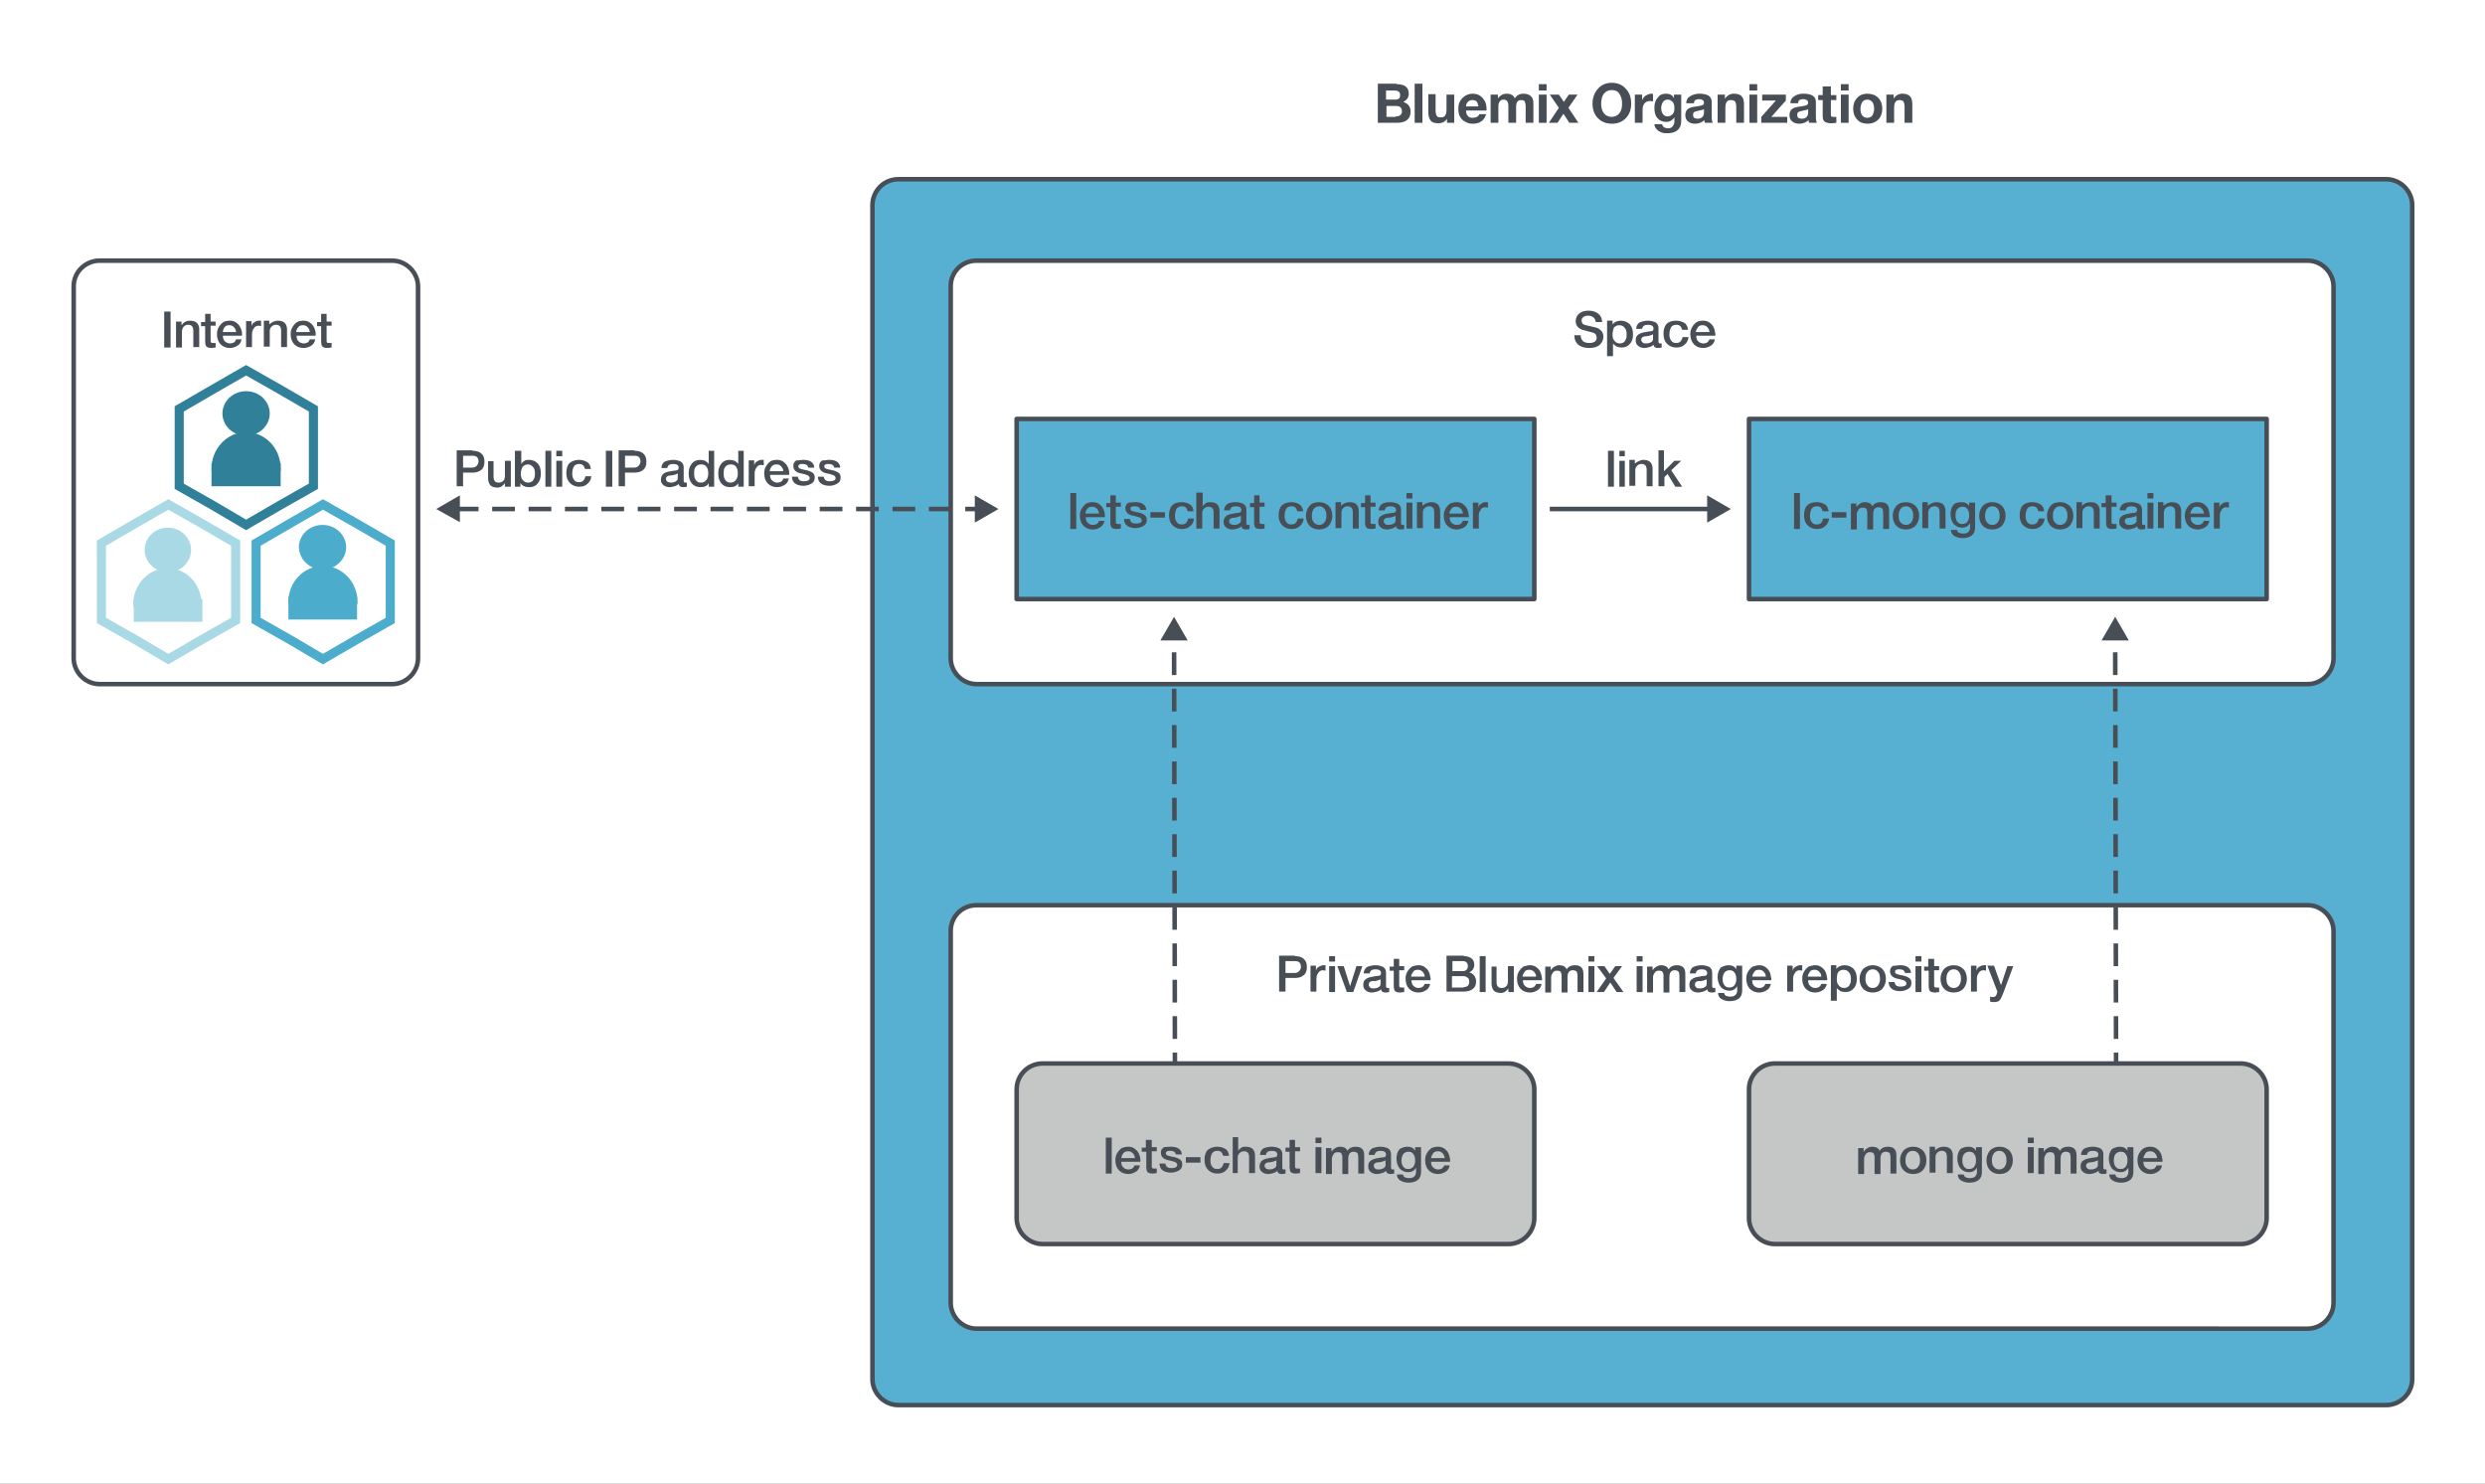 <?xml version="1.0" encoding="utf-8"?>
<!-- Generator: Adobe Illustrator 19.0.0, SVG Export Plug-In . SVG Version: 6.00 Build 0)  -->
<svg version="1.1" baseProfile="basic" xmlns="http://www.w3.org/2000/svg" xmlns:xlink="http://www.w3.org/1999/xlink" x="0px"
	 y="0px" viewBox="0 0 546.3 326.2" xml:space="preserve">
<rect x="0" y="0" width="546.3" height="326.2" fill="#333333" stroke="none"/>
<g id="Base_Area">
	
		<rect x="0.5" y="0.5" fill-rule="evenodd" clip-rule="evenodd" fill="#FFFFFF" stroke="#FFFFFF" stroke-width="1" stroke-miterlimit="22.926" width="545.3" height="325.2"/>
</g>
<g id="Artwork">
	
		<path fill-rule="evenodd" clip-rule="evenodd" fill="#57B0D1" stroke="#474E56" stroke-width="1" stroke-miterlimit="22.926" d="
		M197.5,39.4h327.1c3.1,0,5.7,2.6,5.7,5.7v258.1c0,3.1-2.6,5.7-5.7,5.7H197.5c-3.1,0-5.7-2.6-5.7-5.7V45.1
		C191.8,42,194.3,39.4,197.5,39.4z"/>
	
		<path fill-rule="evenodd" clip-rule="evenodd" fill="#FFFFFF" stroke="#474E56" stroke-width="1" stroke-miterlimit="22.926" d="
		M214.7,57.3h292.6c3.1,0,5.7,2.6,5.7,5.7v81.7c0,3.1-2.6,5.7-5.7,5.7H214.7c-3.1,0-5.7-2.6-5.7-5.7V62.9
		C209,59.8,211.5,57.3,214.7,57.3z"/>
	
		<rect x="223.5" y="92.1" fill-rule="evenodd" clip-rule="evenodd" fill="#57B0D1" stroke="#474E56" stroke-width="1" stroke-linejoin="round" stroke-miterlimit="22.926" width="113.8" height="39.6"/>
	<g>
		<line fill="none" stroke="#474E56" stroke-miterlimit="22.926" x1="340.7" y1="111.9" x2="376.2" y2="111.9"/>
		<g>
			<polygon fill="#474E56" points="375.3,114.9 380.5,111.9 375.3,108.9 			"/>
		</g>
	</g>
	
		<rect x="384.5" y="92.1" fill-rule="evenodd" clip-rule="evenodd" fill="#57B0D1" stroke="#474E56" stroke-width="1" stroke-linejoin="round" stroke-miterlimit="22.926" width="113.8" height="39.6"/>
	
		<path fill-rule="evenodd" clip-rule="evenodd" fill="#FFFFFF" stroke="#474E56" stroke-width="1" stroke-miterlimit="22.926" d="
		M214.7,199h292.6c3.1,0,5.7,2.6,5.7,5.7v81.7c0,3.1-2.6,5.7-5.7,5.7H214.7c-3.1,0-5.7-2.6-5.7-5.7v-81.7
		C209,201.5,211.5,199,214.7,199z"/>
	<g>
		
			<line fill="none" stroke="#474E56" stroke-miterlimit="22.926" stroke-dasharray="5,3" x1="465.2" y1="236.4" x2="465" y2="139.9"/>
		<g>
			<polygon fill="#474E56" points="468,140.8 465,135.6 462,140.8 			"/>
		</g>
	</g>
	
		<path fill-rule="evenodd" clip-rule="evenodd" fill="#C5C6C6" stroke="#474E56" stroke-width="1" stroke-linejoin="round" stroke-miterlimit="22.926" d="
		M390.2,233.8h102.4c3.1,0,5.7,2.6,5.7,5.7v28.3c0,3.1-2.6,5.7-5.7,5.7H390.2c-3.1,0-5.7-2.6-5.7-5.7v-28.3
		C384.5,236.3,387.1,233.8,390.2,233.8z"/>
	<g>
		
			<line fill="none" stroke="#474E56" stroke-miterlimit="22.926" stroke-dasharray="5,3" x1="258.3" y1="236.4" x2="258.1" y2="139.9"/>
		<g>
			<polygon fill="#474E56" points="261.1,140.8 258.1,135.6 255.1,140.8 			"/>
		</g>
	</g>
	
		<path fill-rule="evenodd" clip-rule="evenodd" fill="#C5C6C6" stroke="#474E56" stroke-width="1" stroke-linejoin="round" stroke-miterlimit="22.926" d="
		M229.2,233.8h102.4c3.1,0,5.7,2.6,5.7,5.7v28.3c0,3.1-2.6,5.7-5.7,5.7H229.2c-3.1,0-5.7-2.6-5.7-5.7v-28.3
		C223.5,236.3,226.1,233.8,229.2,233.8z"/>
	<g>
		
			<line fill="none" stroke="#474E56" stroke-miterlimit="22.926" stroke-dasharray="5,3" x1="100.2" y1="111.9" x2="215.2" y2="111.9"/>
		<g>
			<polygon fill="#474E56" points="101.1,114.8 95.9,111.9 101.1,108.9 			"/>
		</g>
		<g>
			<polygon fill="#474E56" points="214.3,114.9 219.5,111.9 214.3,108.9 			"/>
		</g>
	</g>
	
		<path fill-rule="evenodd" clip-rule="evenodd" fill="#FFFFFF" stroke="#474E56" stroke-width="1" stroke-miterlimit="22.926" d="
		M21.9,57.3h64.3c3.1,0,5.7,2.6,5.7,5.7v81.7c0,3.1-2.6,5.7-5.7,5.7H21.9c-3.1,0-5.7-2.6-5.7-5.7V62.9
		C16.2,59.8,18.8,57.3,21.9,57.3z"/>
	
		<polygon fill-rule="evenodd" clip-rule="evenodd" fill="#FFFFFF" stroke="#A9D9E4" stroke-width="2" stroke-miterlimit="22.926" points="
		37,110.9 44.4,115.1 51.8,119.4 51.8,127.9 51.8,136.4 44.4,140.6 37,144.9 29.7,140.6 22.3,136.4 22.3,127.9 22.3,119.4 
		29.7,115.1 	"/>
	<path fill="#A9D9E4" stroke="#A9D9E4" stroke-width="1" stroke-miterlimit="22.926" d="M40.4,132.8c0-2-1.6,0.1-3.6,0.1
		c-1.9,0-3.5-2.2-3.5-0.1c-1.2,0-2.3,0-3.5,0c0-4.1,3.2-7.4,7-7.4c3.9,0,7,3.3,7,7.4C42.8,132.8,44,132.8,40.4,132.8z"/>
	
		<rect x="29.9" y="132.2" fill-rule="evenodd" clip-rule="evenodd" fill="#A9D9E4" stroke="#A9D9E4" stroke-width="1" stroke-miterlimit="22.926" width="14.1" height="4"/>
	
		<path fill-rule="evenodd" clip-rule="evenodd" fill="#A9D9E4" stroke="#A9D9E4" stroke-width="1" stroke-miterlimit="22.926" d="
		M36.9,125.3c2.6,0,4.6-2,4.6-4.4c0-2.4-2.1-4.4-4.6-4.4c-2.6,0-4.6,2-4.6,4.4C32.3,123.3,34.4,125.3,36.9,125.3z"/>
	
		<polygon fill-rule="evenodd" clip-rule="evenodd" fill="#FFFFFF" stroke="#4CACCC" stroke-width="2" stroke-miterlimit="22.926" points="
		71,110.9 78.4,115.1 85.8,119.4 85.8,127.9 85.8,136.4 78.4,140.6 71,144.9 63.7,140.6 56.3,136.4 56.3,127.9 56.3,119.4 
		63.7,115.1 	"/>
	<path fill="#4CACCC" stroke="#4CACCC" stroke-width="1" stroke-miterlimit="22.926" d="M74.5,132.3c0-2-1.7,0.1-3.6,0.1
		c-2,0-3.5-2.2-3.5-0.1c-1.2,0-2.4,0-3.5,0c0-4.1,3.2-7.4,7.1-7.4c3.9,0,7.1,3.3,7.1,7.4C76.8,132.3,78,132.3,74.5,132.3z"/>
	
		<rect x="63.9" y="131.7" fill-rule="evenodd" clip-rule="evenodd" fill="#4CACCC" stroke="#4CACCC" stroke-width="1" stroke-miterlimit="22.926" width="14.1" height="4"/>
	
		<path fill-rule="evenodd" clip-rule="evenodd" fill="#4CACCC" stroke="#4CACCC" stroke-width="1" stroke-miterlimit="22.926" d="
		M70.9,124.7c2.6,0,4.7-2,4.7-4.4c0-2.4-2.1-4.4-4.7-4.4s-4.7,2-4.7,4.4C66.3,122.8,68.4,124.7,70.9,124.7z"/>
	
		<polygon fill-rule="evenodd" clip-rule="evenodd" fill="#FFFFFF" stroke="#318099" stroke-width="2" stroke-miterlimit="22.926" points="
		54.1,81.4 61.5,85.6 68.9,89.9 68.9,98.4 68.9,106.9 61.5,111.1 54.1,115.4 46.8,111.1 39.4,106.9 39.4,98.4 39.4,89.9 46.8,85.6 	
		"/>
	<path fill="#318099" stroke="#318099" stroke-width="1" stroke-miterlimit="22.926" d="M57.7,103c0-2.1-1.7,0.1-3.6,0.1
		c-2,0-3.5-2.2-3.5-0.1c-1.2,0-2.4,0-3.6,0c0-4.1,3.2-7.5,7.1-7.5c3.9,0,7.1,3.3,7.1,7.5C60,103,61.2,103,57.7,103z"/>
	
		<rect x="47" y="102.3" fill-rule="evenodd" clip-rule="evenodd" fill="#318099" stroke="#318099" stroke-width="1" stroke-miterlimit="22.926" width="14.2" height="4.1"/>
	
		<path fill-rule="evenodd" clip-rule="evenodd" fill="#318099" stroke="#318099" stroke-width="1" stroke-miterlimit="22.926" d="
		M54.1,95.3c2.6,0,4.7-2,4.7-4.4c0-2.4-2.1-4.4-4.7-4.4c-2.6,0-4.7,2-4.7,4.4C49.4,93.3,51.5,95.3,54.1,95.3z"/>
</g>
<g id="Text">
	<g>
		<path fill="#474E56" d="M244.4,250.1v7.9h-1.3v-7.9H244.4z"/>
		<path fill="#474E56" d="M248,252.1c0.5,0,1,0.1,1.4,0.4c0.4,0.3,0.7,0.6,0.9,1c0.2,0.4,0.4,0.9,0.4,1.5c0,0.1,0,0.3,0,0.4h-4.2
			c0,0.5,0.1,0.9,0.4,1.2c0.3,0.3,0.7,0.5,1.1,0.5c0.4,0,0.7-0.1,0.9-0.2s0.4-0.4,0.5-0.7h1.2c-0.1,0.6-0.4,1.1-0.9,1.4
			s-1,0.5-1.7,0.5c-0.8,0-1.5-0.3-2-0.8c-0.5-0.5-0.8-1.3-0.8-2.2c0-0.6,0.1-1.1,0.4-1.6c0.3-0.5,0.6-0.8,1-1.1
			C247.1,252.2,247.5,252.1,248,252.1z M249.5,254.6c0-0.4-0.2-0.8-0.5-1.1c-0.3-0.3-0.6-0.4-1-0.4c-0.4,0-0.8,0.1-1,0.4
			c-0.3,0.3-0.4,0.6-0.5,1.1H249.5z"/>
		<path fill="#474E56" d="M253.2,250.5v1.7h1.1v0.9h-1.1v3.1c0,0.3,0,0.5,0.1,0.6c0.1,0.1,0.3,0.1,0.5,0.1c0.3,0,0.5,0,0.5,0v1
			c-0.4,0-0.6,0.1-0.8,0.1c-0.6,0-1-0.1-1.2-0.3c-0.2-0.2-0.3-0.6-0.3-1.2v-3.3H251v-0.9h0.9v-1.7H253.2z"/>
		<path fill="#474E56" d="M257.4,252.1c0.7,0,1.2,0.1,1.7,0.4c0.4,0.3,0.7,0.7,0.7,1.3h-1.3c-0.1-0.5-0.5-0.8-1.2-0.8
			c-0.3,0-0.6,0-0.7,0.1c-0.2,0.1-0.3,0.2-0.3,0.4c0,0.2,0.1,0.4,0.3,0.5c0.2,0.1,0.6,0.2,1.1,0.3c0.8,0.1,1.4,0.4,1.7,0.6
			c0.4,0.3,0.5,0.6,0.5,1.1c0,0.6-0.2,1-0.7,1.3c-0.5,0.3-1.1,0.5-1.8,0.5s-1.4-0.2-1.8-0.5c-0.4-0.3-0.7-0.8-0.7-1.5h1.3
			c0.1,0.7,0.5,1,1.3,1c0.8,0,1.3-0.2,1.3-0.7c0-0.2-0.1-0.4-0.4-0.6c-0.3-0.1-0.8-0.3-1.4-0.4c-1.2-0.2-1.8-0.8-1.8-1.7
			c0-0.5,0.2-0.9,0.7-1.2C256.1,252.2,256.7,252.1,257.4,252.1z"/>
		<path fill="#474E56" d="M263.9,254.4v1.2h-3.2v-1.2H263.9z"/>
		<path fill="#474E56" d="M267.6,252.1c0.7,0,1.3,0.2,1.8,0.5s0.7,0.9,0.8,1.5h-1.3c-0.1-0.3-0.2-0.6-0.4-0.8
			c-0.2-0.2-0.5-0.3-0.9-0.3c-0.5,0-0.9,0.2-1.1,0.5s-0.4,0.9-0.4,1.6c0,0.6,0.1,1,0.4,1.4c0.3,0.4,0.6,0.5,1.1,0.5
			c0.4,0,0.7-0.1,0.9-0.3c0.2-0.2,0.4-0.5,0.5-1h1.3c-0.1,0.8-0.4,1.3-0.9,1.7c-0.4,0.4-1,0.6-1.8,0.6c-0.8,0-1.5-0.3-2-0.8
			c-0.5-0.5-0.8-1.2-0.8-2.2c0-0.9,0.2-1.7,0.7-2.2C266.1,252.4,266.7,252.1,267.6,252.1z"/>
		<path fill="#474E56" d="M272.2,250.1v2.9h0c0.2-0.3,0.4-0.5,0.7-0.7s0.6-0.2,1-0.2c0.7,0,1.2,0.2,1.5,0.5s0.5,0.8,0.5,1.4v3.9
			h-1.3v-3.5c0-0.9-0.4-1.3-1.1-1.3c-0.4,0-0.7,0.1-1,0.4c-0.3,0.3-0.4,0.6-0.4,1v3.4H271v-7.9H272.2z"/>
		<path fill="#474E56" d="M279.6,252.1c0.7,0,1.3,0.2,1.7,0.4c0.4,0.3,0.6,0.7,0.6,1.2v3c0,0.1,0,0.2,0.1,0.3c0,0.1,0.1,0.1,0.3,0.1
			c0.1,0,0.2,0,0.3,0v0.9c-0.4,0.1-0.6,0.1-0.8,0.1c-0.6,0-0.9-0.2-1-0.7c-0.2,0.2-0.5,0.4-0.9,0.5c-0.4,0.1-0.7,0.2-1.1,0.2
			c-0.6,0-1.1-0.2-1.4-0.5c-0.4-0.3-0.5-0.7-0.5-1.2c0-0.5,0.2-0.9,0.5-1.2c0.3-0.3,0.9-0.5,1.7-0.6l0.5-0.1c0.4,0,0.7-0.1,0.8-0.1
			c0.1-0.1,0.3-0.1,0.3-0.2s0.1-0.2,0.1-0.4c0-0.5-0.4-0.8-1.2-0.8c-0.8,0-1.2,0.3-1.3,0.9H277c0-0.6,0.3-1.1,0.7-1.4
			C278.1,252.3,278.8,252.1,279.6,252.1z M278,256.3c0,0.2,0.1,0.4,0.3,0.6c0.2,0.1,0.5,0.2,0.8,0.2c0.4,0,0.8-0.1,1.1-0.3
			c0.3-0.2,0.4-0.4,0.4-0.7v-1c-0.2,0.1-0.5,0.2-0.8,0.3l-0.5,0.1C278.4,255.5,278,255.8,278,256.3z"/>
		<path fill="#474E56" d="M284.7,250.5v1.7h1.1v0.9h-1.1v3.1c0,0.3,0,0.5,0.1,0.6c0.1,0.1,0.3,0.1,0.5,0.1c0.3,0,0.5,0,0.5,0v1
			c-0.4,0-0.6,0.1-0.8,0.1c-0.6,0-1-0.1-1.2-0.3c-0.2-0.2-0.3-0.6-0.3-1.2v-3.3h-0.9v-0.9h0.9v-1.7H284.7z"/>
		<path fill="#474E56" d="M290.5,250.1v1.2h-1.3v-1.2H290.5z M290.5,252.2v5.7h-1.3v-5.7H290.5z"/>
		<path fill="#474E56" d="M294.6,252.1c0.4,0,0.7,0.1,1,0.2c0.3,0.2,0.5,0.4,0.6,0.7c0.4-0.6,1-0.9,1.8-0.9c1.3,0,1.9,0.6,1.9,1.9v4
			h-1.3v-3.4c0-0.6-0.1-1-0.2-1.1s-0.4-0.3-0.8-0.3c-0.8,0-1.2,0.5-1.2,1.5v3.4h-1.3v-3.7c0-0.4-0.1-0.6-0.2-0.8
			c-0.1-0.2-0.4-0.3-0.8-0.3c-0.4,0-0.7,0.1-0.9,0.4s-0.4,0.6-0.4,1v3.4h-1.3v-5.7h1.2v0.8h0c0.2-0.3,0.5-0.6,0.7-0.7
			C293.9,252.2,294.2,252.1,294.6,252.1z"/>
		<path fill="#474E56" d="M303.5,252.1c0.7,0,1.3,0.2,1.7,0.4c0.4,0.3,0.6,0.7,0.6,1.2v3c0,0.1,0,0.2,0.1,0.3s0.1,0.1,0.3,0.1
			c0.1,0,0.2,0,0.3,0v0.9c-0.4,0.1-0.6,0.1-0.8,0.1c-0.6,0-0.9-0.2-1-0.7c-0.2,0.2-0.5,0.4-0.9,0.5c-0.4,0.1-0.7,0.2-1.1,0.2
			c-0.6,0-1.1-0.2-1.4-0.5c-0.4-0.3-0.5-0.7-0.5-1.2c0-0.5,0.1-0.9,0.5-1.2s0.9-0.5,1.7-0.6l0.5-0.1c0.4,0,0.7-0.1,0.8-0.1
			s0.3-0.1,0.3-0.2c0.1-0.1,0.1-0.2,0.1-0.4c0-0.5-0.4-0.8-1.2-0.8c-0.8,0-1.2,0.3-1.3,0.9h-1.3c0-0.6,0.3-1.1,0.7-1.4
			C302.1,252.3,302.7,252.1,303.5,252.1z M302,256.3c0,0.2,0.1,0.4,0.3,0.6s0.5,0.2,0.8,0.2c0.4,0,0.8-0.1,1.1-0.3
			c0.3-0.2,0.4-0.4,0.4-0.7v-1c-0.2,0.1-0.5,0.2-0.8,0.3l-0.5,0.1C302.4,255.5,302,255.8,302,256.3z"/>
		<path fill="#474E56" d="M309.4,252.1c0.8,0,1.4,0.3,1.7,0.9h0v-0.8h1.3v5.4c0,0.8-0.2,1.4-0.7,1.8c-0.5,0.4-1.2,0.6-2.1,0.6
			c-0.7,0-1.3-0.2-1.8-0.5c-0.5-0.3-0.7-0.8-0.7-1.3h1.3c0.1,0.3,0.2,0.5,0.4,0.6s0.5,0.2,1,0.2c1,0,1.5-0.5,1.5-1.4v-0.9h0
			c-0.4,0.7-1,1-1.7,1c-0.8,0-1.4-0.3-1.9-0.8c-0.4-0.5-0.7-1.3-0.7-2.2c0-0.8,0.2-1.5,0.7-2.1C308.1,252.4,308.7,252.1,309.4,252.1
			z M308.1,255.1c0,0.6,0.1,1,0.4,1.4c0.3,0.4,0.6,0.5,1.1,0.5c0.5,0,0.9-0.2,1.1-0.5c0.3-0.4,0.4-0.8,0.4-1.4c0-0.6-0.1-1-0.4-1.4
			s-0.6-0.5-1.1-0.5c-0.5,0-0.8,0.2-1.1,0.5C308.3,254,308.1,254.5,308.1,255.1z"/>
		<path fill="#474E56" d="M316.1,252.1c0.5,0,1,0.1,1.4,0.4c0.4,0.3,0.7,0.6,0.9,1c0.2,0.4,0.3,0.9,0.4,1.5c0,0.1,0,0.3,0,0.4h-4.2
			c0,0.5,0.1,0.9,0.4,1.2c0.3,0.3,0.7,0.5,1.1,0.5c0.4,0,0.7-0.1,0.9-0.2c0.2-0.2,0.4-0.4,0.5-0.7h1.2c-0.1,0.6-0.4,1.1-0.9,1.4
			c-0.5,0.3-1,0.5-1.7,0.5c-0.8,0-1.5-0.3-2-0.8c-0.5-0.5-0.8-1.3-0.8-2.2c0-0.6,0.1-1.1,0.4-1.6c0.3-0.5,0.6-0.8,1-1.1
			C315.2,252.2,315.6,252.1,316.1,252.1z M317.6,254.6c0-0.4-0.2-0.8-0.5-1.1c-0.3-0.3-0.6-0.4-1-0.4c-0.4,0-0.8,0.1-1,0.4
			s-0.4,0.6-0.5,1.1H317.6z"/>
	</g>
	<g>
		<path fill="#474E56" d="M103.9,99.1c0.8,0,1.5,0.2,1.9,0.6c0.5,0.4,0.7,1,0.7,1.8c0,0.8-0.2,1.4-0.7,1.8s-1.1,0.6-1.9,0.6h-2.1v3
			h-1.4v-7.9H103.9z M103.8,102.8c0.4,0,0.7-0.1,1-0.4c0.2-0.2,0.4-0.6,0.4-0.9c0-0.9-0.4-1.3-1.3-1.3h-2.1v2.6H103.8z"/>
		<path fill="#474E56" d="M108.5,101.3v3.5c0,0.9,0.4,1.3,1.1,1.3c0.9,0,1.4-0.5,1.4-1.5v-3.3h1.3v5.7H111v-0.8h0
			c-0.2,0.3-0.4,0.5-0.7,0.7c-0.3,0.2-0.6,0.3-0.9,0.3c-0.7,0-1.3-0.2-1.6-0.5c-0.3-0.4-0.5-0.9-0.5-1.6v-3.7H108.5z"/>
		<path fill="#474E56" d="M114.6,99.1v2.9h0c0.2-0.3,0.4-0.5,0.7-0.7c0.3-0.2,0.6-0.2,1-0.2c0.8,0,1.5,0.3,1.9,0.8
			c0.5,0.5,0.7,1.3,0.7,2.2c0,0.9-0.2,1.6-0.7,2.2c-0.4,0.5-1,0.8-1.8,0.8c-1,0-1.6-0.3-2-0.9h0v0.8h-1.2v-7.9H114.6z M114.5,104.1
			c0,0.6,0.1,1.1,0.4,1.4c0.3,0.4,0.7,0.6,1.2,0.6c0.5,0,0.9-0.2,1.1-0.5c0.3-0.4,0.4-0.8,0.4-1.5c0-0.6-0.1-1.1-0.4-1.4
			c-0.3-0.4-0.7-0.6-1.1-0.6c-0.5,0-0.9,0.2-1.2,0.5C114.7,103,114.5,103.5,114.5,104.1z"/>
		<path fill="#474E56" d="M121.2,99.1v7.9h-1.3v-7.9H121.2z"/>
		<path fill="#474E56" d="M123.6,99.1v1.2h-1.3v-1.2H123.6z M123.6,101.3v5.7h-1.3v-5.7H123.6z"/>
		<path fill="#474E56" d="M127.3,101.1c0.7,0,1.3,0.2,1.8,0.5s0.7,0.9,0.8,1.5h-1.3c-0.1-0.3-0.2-0.6-0.4-0.8
			c-0.2-0.2-0.5-0.3-0.9-0.3c-0.5,0-0.9,0.2-1.1,0.5s-0.4,0.9-0.4,1.6c0,0.6,0.1,1,0.4,1.4c0.3,0.4,0.6,0.5,1.1,0.5
			c0.4,0,0.7-0.1,0.9-0.3c0.2-0.2,0.4-0.5,0.5-1h1.3c-0.1,0.8-0.4,1.3-0.9,1.7c-0.4,0.4-1,0.6-1.8,0.6c-0.8,0-1.5-0.3-2-0.8
			c-0.5-0.5-0.8-1.2-0.8-2.2c0-0.9,0.2-1.7,0.7-2.2C125.7,101.4,126.4,101.1,127.3,101.1z"/>
		<path fill="#474E56" d="M134.6,99.1v7.9h-1.4v-7.9H134.6z"/>
		<path fill="#474E56" d="M139.5,99.1c0.8,0,1.5,0.2,1.9,0.6c0.5,0.4,0.7,1,0.7,1.8c0,0.8-0.2,1.4-0.7,1.8s-1.1,0.6-1.9,0.6h-2.1v3
			H136v-7.9H139.5z M139.4,102.8c0.4,0,0.7-0.1,1-0.4c0.2-0.2,0.4-0.6,0.4-0.9c0-0.9-0.4-1.3-1.3-1.3h-2.1v2.6H139.4z"/>
		<path fill="#474E56" d="M148,101.1c0.7,0,1.3,0.2,1.7,0.4c0.4,0.3,0.6,0.7,0.6,1.2v3c0,0.1,0,0.2,0.1,0.3c0,0.1,0.1,0.1,0.3,0.1
			c0.1,0,0.2,0,0.3,0v0.9c-0.4,0.1-0.6,0.1-0.8,0.1c-0.6,0-0.9-0.2-1-0.7c-0.2,0.2-0.5,0.4-0.9,0.5c-0.4,0.1-0.7,0.2-1.1,0.2
			c-0.6,0-1.1-0.2-1.4-0.5c-0.4-0.3-0.5-0.7-0.5-1.2c0-0.5,0.2-0.9,0.5-1.2c0.3-0.3,0.9-0.5,1.7-0.6l0.5-0.1c0.4,0,0.7-0.1,0.8-0.1
			c0.1-0.1,0.3-0.1,0.3-0.2s0.1-0.2,0.1-0.4c0-0.5-0.4-0.8-1.2-0.8c-0.8,0-1.2,0.3-1.3,0.9h-1.3c0-0.6,0.3-1.1,0.7-1.4
			C146.6,101.3,147.2,101.1,148,101.1z M146.4,105.3c0,0.2,0.1,0.4,0.3,0.6c0.2,0.1,0.5,0.2,0.8,0.2c0.4,0,0.8-0.1,1.1-0.3
			c0.3-0.2,0.4-0.4,0.4-0.7v-1c-0.2,0.1-0.5,0.2-0.8,0.3l-0.5,0.1C146.8,104.5,146.4,104.8,146.4,105.3z"/>
		<path fill="#474E56" d="M157,99.1v7.9h-1.2v-0.8h0c-0.3,0.6-0.9,0.9-1.8,0.9c-0.8,0-1.5-0.3-1.9-0.8c-0.5-0.6-0.7-1.3-0.7-2.2
			c0-0.9,0.2-1.6,0.7-2.2c0.4-0.5,1-0.8,1.8-0.8c0.4,0,0.8,0.1,1.1,0.2c0.3,0.2,0.6,0.4,0.8,0.7h0v-2.9H157z M152.6,104.2
			c0,0.6,0.1,1,0.4,1.4s0.7,0.5,1.1,0.5c0.5,0,0.9-0.2,1.2-0.6c0.3-0.4,0.4-0.9,0.4-1.4c0-0.6-0.1-1.1-0.4-1.5
			c-0.3-0.4-0.7-0.5-1.2-0.5c-0.5,0-0.9,0.2-1.2,0.6S152.6,103.5,152.6,104.2z"/>
		<path fill="#474E56" d="M163.5,99.1v7.9h-1.2v-0.8h0c-0.3,0.6-0.9,0.9-1.8,0.9c-0.8,0-1.5-0.3-1.9-0.8c-0.5-0.6-0.7-1.3-0.7-2.2
			c0-0.9,0.2-1.6,0.7-2.2c0.4-0.5,1-0.8,1.8-0.8c0.4,0,0.8,0.1,1.1,0.2c0.3,0.2,0.6,0.4,0.8,0.7h0v-2.9H163.5z M159.1,104.2
			c0,0.6,0.1,1,0.4,1.4s0.7,0.5,1.1,0.5c0.5,0,0.9-0.2,1.2-0.6c0.3-0.4,0.4-0.9,0.4-1.4c0-0.6-0.1-1.1-0.4-1.5
			c-0.3-0.4-0.7-0.5-1.2-0.5c-0.5,0-0.9,0.2-1.2,0.6S159.1,103.5,159.1,104.2z"/>
		<path fill="#474E56" d="M167.4,101.1c0.3,0,0.4,0,0.5,0v1.2c-0.2,0-0.4-0.1-0.5-0.1c-0.5,0-0.9,0.2-1.1,0.6
			c-0.3,0.4-0.4,0.8-0.4,1.3v2.8h-1.3v-5.7h1.2v1.1h0c0.1-0.4,0.3-0.7,0.7-0.9C166.8,101.2,167.1,101.1,167.4,101.1z"/>
		<path fill="#474E56" d="M170.8,101.1c0.5,0,1,0.1,1.4,0.4c0.4,0.3,0.7,0.6,0.9,1c0.2,0.4,0.4,0.9,0.4,1.5c0,0.1,0,0.3,0,0.4h-4.2
			c0,0.5,0.1,0.9,0.4,1.2c0.3,0.3,0.7,0.5,1.1,0.5c0.4,0,0.7-0.1,0.9-0.2s0.4-0.4,0.5-0.7h1.2c-0.1,0.6-0.4,1.1-0.9,1.4
			s-1,0.5-1.7,0.5c-0.8,0-1.5-0.3-2-0.8c-0.5-0.5-0.8-1.3-0.8-2.2c0-0.6,0.1-1.1,0.4-1.6c0.3-0.5,0.6-0.8,1-1.1
			C169.8,101.2,170.2,101.1,170.8,101.1z M172.2,103.6c0-0.4-0.2-0.8-0.5-1.1c-0.3-0.3-0.6-0.4-1-0.4c-0.4,0-0.8,0.1-1,0.4
			c-0.3,0.3-0.4,0.6-0.5,1.1H172.2z"/>
		<path fill="#474E56" d="M176.6,101.1c0.7,0,1.2,0.1,1.7,0.4c0.4,0.3,0.7,0.7,0.7,1.3h-1.3c-0.1-0.5-0.5-0.8-1.2-0.8
			c-0.3,0-0.6,0-0.7,0.1c-0.2,0.1-0.3,0.2-0.3,0.4c0,0.2,0.1,0.4,0.3,0.5c0.2,0.1,0.6,0.2,1.1,0.3c0.8,0.1,1.4,0.4,1.7,0.6
			c0.4,0.3,0.5,0.6,0.5,1.1c0,0.6-0.2,1-0.7,1.3c-0.5,0.3-1.1,0.5-1.8,0.5s-1.4-0.2-1.8-0.5c-0.4-0.3-0.7-0.8-0.7-1.5h1.3
			c0.1,0.7,0.5,1,1.3,1c0.8,0,1.3-0.2,1.3-0.7c0-0.2-0.1-0.4-0.4-0.6c-0.3-0.1-0.8-0.3-1.4-0.4c-1.2-0.2-1.8-0.8-1.8-1.7
			c0-0.5,0.2-0.9,0.7-1.2C175.3,101.3,175.9,101.1,176.6,101.1z"/>
		<path fill="#474E56" d="M182.3,101.1c0.7,0,1.2,0.1,1.7,0.4c0.4,0.3,0.7,0.7,0.7,1.3h-1.3c-0.1-0.5-0.5-0.8-1.2-0.8
			c-0.3,0-0.6,0-0.7,0.1c-0.2,0.1-0.3,0.2-0.3,0.4c0,0.2,0.1,0.4,0.3,0.5c0.2,0.1,0.6,0.2,1.1,0.3c0.8,0.1,1.4,0.4,1.7,0.6
			c0.4,0.3,0.5,0.6,0.5,1.1c0,0.6-0.2,1-0.7,1.3c-0.5,0.3-1.1,0.5-1.8,0.5s-1.4-0.2-1.8-0.5c-0.4-0.3-0.7-0.8-0.7-1.5h1.3
			c0.1,0.7,0.5,1,1.3,1c0.8,0,1.3-0.2,1.3-0.7c0-0.2-0.1-0.4-0.4-0.6c-0.3-0.1-0.8-0.3-1.4-0.4c-1.2-0.2-1.8-0.8-1.8-1.7
			c0-0.5,0.2-0.9,0.7-1.2C181.1,101.3,181.6,101.1,182.3,101.1z"/>
	</g>
	<g>
		<path fill="#474E56" d="M37.5,68.5v7.9h-1.4v-7.9H37.5z"/>
		<path fill="#474E56" d="M41.8,70.5c0.7,0,1.2,0.2,1.5,0.5s0.5,0.8,0.5,1.4v3.9h-1.3v-3.6c0-0.9-0.4-1.3-1.1-1.3
			c-0.4,0-0.7,0.1-1,0.4S40,72.6,40,73v3.4h-1.3v-5.7h1.2v0.8l0,0C40.4,70.8,41,70.5,41.8,70.5z"/>
		<path fill="#474E56" d="M46.3,69v1.7h1.1v0.9h-1.1v3.1c0,0.3,0,0.5,0.1,0.6c0.1,0.1,0.3,0.1,0.5,0.1c0.3,0,0.5,0,0.5,0v1
			c-0.4,0-0.6,0.1-0.8,0.1c-0.6,0-1-0.1-1.2-0.3c-0.2-0.2-0.3-0.6-0.3-1.2v-3.3h-0.9v-0.9h0.9V69H46.3z"/>
		<path fill="#474E56" d="M50.5,70.5c0.5,0,1,0.1,1.4,0.4c0.4,0.3,0.7,0.6,0.9,1c0.2,0.4,0.4,0.9,0.4,1.5c0,0.1,0,0.3,0,0.4H49
			c0,0.5,0.1,0.9,0.4,1.2c0.3,0.3,0.7,0.5,1.1,0.5c0.4,0,0.7-0.1,0.9-0.2s0.4-0.4,0.5-0.7h1.2c-0.1,0.6-0.4,1.1-0.9,1.4
			s-1,0.5-1.7,0.5c-0.8,0-1.5-0.3-2-0.8c-0.5-0.5-0.8-1.3-0.8-2.2c0-0.6,0.1-1.1,0.4-1.6c0.3-0.5,0.6-0.8,1-1.1
			C49.5,70.6,50,70.5,50.5,70.5z M51.9,73c0-0.4-0.2-0.8-0.5-1.1c-0.3-0.3-0.6-0.4-1-0.4c-0.4,0-0.8,0.1-1,0.4
			C49.2,72.2,49,72.5,49,73H51.9z"/>
		<path fill="#474E56" d="M56.9,70.5c0.3,0,0.4,0,0.5,0v1.2c-0.2,0-0.4-0.1-0.5-0.1c-0.5,0-0.9,0.2-1.1,0.6
			c-0.3,0.4-0.4,0.8-0.4,1.3v2.8h-1.3v-5.7h1.2v1.1h0c0.1-0.4,0.3-0.7,0.7-0.9C56.3,70.6,56.6,70.5,56.9,70.5z"/>
		<path fill="#474E56" d="M61.1,70.5c0.7,0,1.2,0.2,1.5,0.5s0.5,0.8,0.5,1.4v3.9h-1.3v-3.6c0-0.9-0.4-1.3-1.1-1.3
			c-0.4,0-0.7,0.1-1,0.4s-0.4,0.6-0.4,1v3.4h-1.3v-5.7h1.2v0.8l0,0C59.8,70.8,60.4,70.5,61.1,70.5z"/>
		<path fill="#474E56" d="M66.7,70.5c0.5,0,1,0.1,1.4,0.4c0.4,0.3,0.7,0.6,0.9,1c0.2,0.4,0.4,0.9,0.4,1.5c0,0.1,0,0.3,0,0.4h-4.2
			c0,0.5,0.1,0.9,0.4,1.2c0.3,0.3,0.7,0.5,1.1,0.5c0.4,0,0.7-0.1,0.9-0.2s0.4-0.4,0.5-0.7h1.2c-0.1,0.6-0.4,1.1-0.9,1.4
			s-1,0.5-1.7,0.5c-0.8,0-1.5-0.3-2-0.8c-0.5-0.5-0.8-1.3-0.8-2.2c0-0.6,0.1-1.1,0.4-1.6c0.3-0.5,0.6-0.8,1-1.1
			C65.7,70.6,66.2,70.5,66.7,70.5z M68.1,73c0-0.4-0.2-0.8-0.5-1.1c-0.3-0.3-0.6-0.4-1-0.4c-0.4,0-0.8,0.1-1,0.4
			c-0.3,0.3-0.4,0.6-0.5,1.1H68.1z"/>
		<path fill="#474E56" d="M71.8,69v1.7h1.1v0.9h-1.1v3.1c0,0.3,0,0.5,0.1,0.6c0.1,0.1,0.3,0.1,0.5,0.1c0.3,0,0.5,0,0.5,0v1
			c-0.4,0-0.6,0.1-0.8,0.1c-0.6,0-1-0.1-1.2-0.3c-0.2-0.2-0.3-0.6-0.3-1.2v-3.3h-0.9v-0.9h0.9V69H71.8z"/>
	</g>
	<g>
		<path fill="#474E56" d="M284.7,210.2c0.8,0,1.5,0.2,1.9,0.6c0.5,0.4,0.7,1,0.7,1.8c0,0.8-0.2,1.4-0.7,1.8
			c-0.5,0.4-1.1,0.6-1.9,0.6h-2.1v3h-1.4v-7.9H284.7z M284.6,213.9c0.4,0,0.7-0.1,1-0.4c0.2-0.2,0.4-0.6,0.4-0.9
			c0-0.9-0.4-1.3-1.3-1.3h-2.1v2.6H284.6z"/>
		<path fill="#474E56" d="M290.9,212.2c0.3,0,0.4,0,0.5,0v1.2c-0.2,0-0.4-0.1-0.5-0.1c-0.5,0-0.9,0.2-1.1,0.6
			c-0.3,0.4-0.4,0.8-0.4,1.3v2.8h-1.3v-5.7h1.2v1.1h0c0.1-0.4,0.3-0.7,0.7-0.9C290.3,212.4,290.6,212.2,290.9,212.2z"/>
		<path fill="#474E56" d="M293.5,210.2v1.2h-1.3v-1.2H293.5z M293.5,212.4v5.7h-1.3v-5.7H293.5z"/>
		<path fill="#474E56" d="M295.4,212.4l1.4,4.4h0l1.4-4.4h1.3l-2,5.7h-1.4l-2.1-5.7H295.4z"/>
		<path fill="#474E56" d="M302.4,212.2c0.7,0,1.3,0.2,1.7,0.4c0.4,0.3,0.6,0.7,0.6,1.2v3c0,0.1,0,0.2,0.1,0.3s0.1,0.1,0.3,0.1
			c0.1,0,0.2,0,0.3,0v0.9c-0.4,0.1-0.6,0.1-0.8,0.1c-0.6,0-0.9-0.2-1-0.7c-0.2,0.2-0.5,0.4-0.9,0.5c-0.4,0.1-0.7,0.2-1.1,0.2
			c-0.6,0-1.1-0.2-1.4-0.5c-0.4-0.3-0.5-0.7-0.5-1.2c0-0.5,0.1-0.9,0.5-1.2s0.9-0.5,1.7-0.6l0.5-0.1c0.4,0,0.7-0.1,0.8-0.1
			s0.3-0.1,0.3-0.2c0.1-0.1,0.1-0.2,0.1-0.4c0-0.5-0.4-0.8-1.2-0.8c-0.8,0-1.2,0.3-1.3,0.9h-1.3c0-0.6,0.3-1.1,0.7-1.4
			C301,212.4,301.6,212.2,302.4,212.2z M300.9,216.5c0,0.2,0.1,0.4,0.3,0.6s0.5,0.2,0.8,0.2c0.4,0,0.8-0.1,1.1-0.3
			c0.3-0.2,0.4-0.4,0.4-0.7v-1c-0.2,0.1-0.5,0.2-0.8,0.3l-0.5,0.1C301.3,215.6,300.9,215.9,300.9,216.5z"/>
		<path fill="#474E56" d="M307.6,210.7v1.7h1.1v0.9h-1.1v3.1c0,0.3,0,0.5,0.1,0.6c0.1,0.1,0.3,0.1,0.5,0.1c0.3,0,0.5,0,0.5,0v1
			c-0.4,0-0.6,0.1-0.8,0.1c-0.6,0-1-0.1-1.2-0.3c-0.2-0.2-0.3-0.6-0.3-1.2v-3.3h-0.9v-0.9h0.9v-1.7H307.6z"/>
		<path fill="#474E56" d="M311.8,212.2c0.5,0,1,0.1,1.4,0.4c0.4,0.3,0.7,0.6,0.9,1c0.2,0.4,0.3,0.9,0.4,1.5c0,0.1,0,0.3,0,0.4h-4.2
			c0,0.5,0.1,0.9,0.4,1.2c0.3,0.3,0.7,0.5,1.1,0.5c0.4,0,0.7-0.1,0.9-0.2c0.2-0.2,0.4-0.4,0.5-0.7h1.2c-0.1,0.6-0.4,1.1-0.9,1.4
			c-0.5,0.3-1,0.5-1.7,0.5c-0.8,0-1.5-0.3-2-0.8c-0.5-0.5-0.8-1.3-0.8-2.2c0-0.6,0.1-1.1,0.4-1.6c0.3-0.5,0.6-0.8,1-1.1
			C310.8,212.4,311.2,212.2,311.8,212.2z M313.2,214.7c0-0.4-0.2-0.8-0.5-1.1c-0.3-0.3-0.6-0.4-1-0.4c-0.4,0-0.8,0.1-1,0.4
			s-0.4,0.6-0.5,1.1H313.2z"/>
		<path fill="#474E56" d="M321.8,210.2c0.7,0,1.3,0.2,1.7,0.5c0.4,0.3,0.6,0.8,0.6,1.4c0,0.8-0.4,1.3-1.1,1.7v0
			c0.5,0.1,0.8,0.3,1.1,0.7c0.3,0.4,0.4,0.8,0.4,1.3c0,0.7-0.2,1.2-0.7,1.6s-1.2,0.6-2.1,0.6H318v-7.9H321.8z M321.6,213.5
			c0.3,0,0.6-0.1,0.8-0.3c0.2-0.2,0.3-0.5,0.3-0.8c0-0.7-0.4-1.1-1.1-1.1h-2.3v2.2H321.6z M321.8,217c0.4,0,0.7-0.1,0.9-0.3
			c0.2-0.2,0.3-0.5,0.3-0.9c0-0.4-0.1-0.7-0.4-0.9s-0.5-0.3-0.9-0.3h-2.5v2.5H321.8z"/>
		<path fill="#474E56" d="M326.6,210.2v7.9h-1.3v-7.9H326.6z"/>
		<path fill="#474E56" d="M329,212.4v3.5c0,0.9,0.4,1.3,1.1,1.3c0.9,0,1.4-0.5,1.4-1.5v-3.3h1.3v5.7h-1.2v-0.8h0
			c-0.2,0.3-0.4,0.5-0.7,0.7c-0.3,0.2-0.6,0.3-0.9,0.3c-0.7,0-1.3-0.2-1.6-0.5c-0.3-0.4-0.5-0.9-0.5-1.6v-3.7H329z"/>
		<path fill="#474E56" d="M336.3,212.2c0.5,0,1,0.1,1.4,0.4c0.4,0.3,0.7,0.6,0.9,1c0.2,0.4,0.3,0.9,0.4,1.5c0,0.1,0,0.3,0,0.4h-4.2
			c0,0.5,0.1,0.9,0.4,1.2c0.3,0.3,0.7,0.5,1.1,0.5c0.4,0,0.7-0.1,0.9-0.2c0.2-0.2,0.4-0.4,0.5-0.7h1.2c-0.1,0.6-0.4,1.1-0.9,1.4
			c-0.5,0.3-1,0.5-1.7,0.5c-0.8,0-1.5-0.3-2-0.8c-0.5-0.5-0.8-1.3-0.8-2.2c0-0.6,0.1-1.1,0.4-1.6c0.3-0.5,0.6-0.8,1-1.1
			C335.3,212.4,335.8,212.2,336.3,212.2z M337.7,214.7c0-0.4-0.2-0.8-0.5-1.1c-0.3-0.3-0.6-0.4-1-0.4c-0.4,0-0.8,0.1-1,0.4
			s-0.4,0.6-0.5,1.1H337.7z"/>
		<path fill="#474E56" d="M342.8,212.2c0.4,0,0.7,0.1,1,0.2c0.3,0.2,0.5,0.4,0.6,0.7c0.4-0.6,1-0.9,1.8-0.9c1.3,0,1.9,0.6,1.9,1.9v4
			h-1.3v-3.4c0-0.6-0.1-1-0.2-1.1s-0.4-0.3-0.8-0.3c-0.8,0-1.2,0.5-1.2,1.5v3.4h-1.3v-3.7c0-0.4-0.1-0.6-0.2-0.8
			c-0.1-0.2-0.4-0.3-0.8-0.3c-0.4,0-0.7,0.1-0.9,0.4s-0.4,0.6-0.4,1v3.4h-1.3v-5.7h1.2v0.8h0c0.2-0.3,0.5-0.6,0.7-0.7
			C342.1,212.3,342.4,212.2,342.8,212.2z"/>
		<path fill="#474E56" d="M350.5,210.2v1.2h-1.3v-1.2H350.5z M350.5,212.4v5.7h-1.3v-5.7H350.5z"/>
		<path fill="#474E56" d="M352.7,212.4l1.2,1.7l1.2-1.7h1.5l-1.9,2.6l2.2,3.1h-1.5l-1.4-2.1l-1.4,2.1H351l2.1-3l-2-2.7H352.7z"/>
		<path fill="#474E56" d="M361.1,210.2v1.2h-1.3v-1.2H361.1z M361.1,212.4v5.7h-1.3v-5.7H361.1z"/>
		<path fill="#474E56" d="M365.2,212.2c0.4,0,0.7,0.1,1,0.2c0.3,0.2,0.5,0.4,0.6,0.7c0.4-0.6,1-0.9,1.8-0.9c1.3,0,1.9,0.6,1.9,1.9v4
			h-1.3v-3.4c0-0.6-0.1-1-0.2-1.1s-0.4-0.3-0.8-0.3c-0.8,0-1.2,0.5-1.2,1.5v3.4h-1.3v-3.7c0-0.4-0.1-0.6-0.2-0.8
			c-0.1-0.2-0.4-0.3-0.8-0.3c-0.4,0-0.7,0.1-0.9,0.4s-0.4,0.6-0.4,1v3.4h-1.3v-5.7h1.2v0.8h0c0.2-0.3,0.5-0.6,0.7-0.7
			C364.5,212.3,364.8,212.2,365.2,212.2z"/>
		<path fill="#474E56" d="M374.1,212.2c0.7,0,1.3,0.2,1.7,0.4c0.4,0.3,0.6,0.7,0.6,1.2v3c0,0.1,0,0.2,0.1,0.3s0.1,0.1,0.3,0.1
			c0.1,0,0.2,0,0.3,0v0.9c-0.4,0.1-0.6,0.1-0.8,0.1c-0.6,0-0.9-0.2-1-0.7c-0.2,0.2-0.5,0.4-0.9,0.5c-0.4,0.1-0.7,0.2-1.1,0.2
			c-0.6,0-1.1-0.2-1.4-0.5c-0.4-0.3-0.5-0.7-0.5-1.2c0-0.5,0.1-0.9,0.5-1.2s0.9-0.5,1.7-0.6l0.5-0.1c0.4,0,0.7-0.1,0.8-0.1
			s0.3-0.1,0.3-0.2c0.1-0.1,0.1-0.2,0.1-0.4c0-0.5-0.4-0.8-1.2-0.8c-0.8,0-1.2,0.3-1.3,0.9h-1.3c0-0.6,0.3-1.1,0.7-1.4
			C372.7,212.4,373.3,212.2,374.1,212.2z M372.6,216.5c0,0.2,0.1,0.4,0.3,0.6s0.5,0.2,0.8,0.2c0.4,0,0.8-0.1,1.1-0.3
			c0.3-0.2,0.4-0.4,0.4-0.7v-1c-0.2,0.1-0.5,0.2-0.8,0.3l-0.5,0.1C373,215.6,372.6,215.9,372.6,216.5z"/>
		<path fill="#474E56" d="M380,212.2c0.8,0,1.4,0.3,1.7,0.9h0v-0.8h1.3v5.4c0,0.8-0.2,1.4-0.7,1.8c-0.5,0.4-1.2,0.6-2.1,0.6
			c-0.7,0-1.3-0.2-1.8-0.5c-0.5-0.3-0.7-0.8-0.7-1.3h1.3c0.1,0.3,0.2,0.5,0.4,0.6s0.5,0.2,1,0.2c1,0,1.5-0.5,1.5-1.4v-0.9h0
			c-0.4,0.7-1,1-1.7,1c-0.8,0-1.4-0.3-1.9-0.8c-0.4-0.5-0.7-1.3-0.7-2.2c0-0.8,0.2-1.5,0.7-2.1C378.7,212.5,379.3,212.2,380,212.2z
			 M378.7,215.2c0,0.6,0.1,1,0.4,1.4c0.3,0.4,0.6,0.5,1.1,0.5c0.5,0,0.9-0.2,1.1-0.5c0.3-0.4,0.4-0.8,0.4-1.4c0-0.6-0.1-1-0.4-1.4
			s-0.6-0.5-1.1-0.5c-0.5,0-0.8,0.2-1.1,0.5C378.9,214.1,378.7,214.6,378.7,215.2z"/>
		<path fill="#474E56" d="M386.7,212.2c0.5,0,1,0.1,1.4,0.4c0.4,0.3,0.7,0.6,0.9,1c0.2,0.4,0.3,0.9,0.4,1.5c0,0.1,0,0.3,0,0.4h-4.2
			c0,0.5,0.1,0.9,0.4,1.2c0.3,0.3,0.7,0.5,1.1,0.5c0.4,0,0.7-0.1,0.9-0.2c0.2-0.2,0.4-0.4,0.5-0.7h1.2c-0.1,0.6-0.4,1.1-0.9,1.4
			c-0.5,0.3-1,0.5-1.7,0.5c-0.8,0-1.5-0.3-2-0.8c-0.5-0.5-0.8-1.3-0.8-2.2c0-0.6,0.1-1.1,0.4-1.6c0.3-0.5,0.6-0.8,1-1.1
			C385.8,212.4,386.2,212.2,386.7,212.2z M388.2,214.7c0-0.4-0.2-0.8-0.5-1.1c-0.3-0.3-0.6-0.4-1-0.4c-0.4,0-0.8,0.1-1,0.4
			s-0.4,0.6-0.5,1.1H388.2z"/>
		<path fill="#474E56" d="M395.7,212.2c0.3,0,0.4,0,0.5,0v1.2c-0.2,0-0.4-0.1-0.5-0.1c-0.5,0-0.9,0.2-1.1,0.6
			c-0.3,0.4-0.4,0.8-0.4,1.3v2.8h-1.3v-5.7h1.2v1.1h0c0.1-0.4,0.3-0.7,0.7-0.9C395,212.4,395.3,212.2,395.7,212.2z"/>
		<path fill="#474E56" d="M399,212.2c0.5,0,1,0.1,1.4,0.4c0.4,0.3,0.7,0.6,0.9,1c0.2,0.4,0.3,0.9,0.4,1.5c0,0.1,0,0.3,0,0.4h-4.2
			c0,0.5,0.1,0.9,0.4,1.2c0.3,0.3,0.7,0.5,1.1,0.5c0.4,0,0.7-0.1,0.9-0.2c0.2-0.2,0.4-0.4,0.5-0.7h1.2c-0.1,0.6-0.4,1.1-0.9,1.4
			c-0.5,0.3-1,0.5-1.7,0.5c-0.8,0-1.5-0.3-2-0.8c-0.5-0.5-0.8-1.3-0.8-2.2c0-0.6,0.1-1.1,0.4-1.6c0.3-0.5,0.6-0.8,1-1.1
			C398,212.4,398.5,212.2,399,212.2z M400.4,214.7c0-0.4-0.2-0.8-0.5-1.1c-0.3-0.3-0.6-0.4-1-0.4c-0.4,0-0.8,0.1-1,0.4
			s-0.4,0.6-0.5,1.1H400.4z"/>
		<path fill="#474E56" d="M405.5,212.2c0.8,0,1.5,0.3,2,0.8c0.5,0.6,0.7,1.3,0.7,2.2c0,0.9-0.2,1.6-0.7,2.1c-0.4,0.5-1,0.8-1.8,0.8
			c-0.4,0-0.8-0.1-1.1-0.2c-0.3-0.2-0.6-0.4-0.8-0.7h0v2.8h-1.3v-7.8h1.2v0.8h0C404.1,212.5,404.7,212.2,405.5,212.2z M403.8,215.2
			c0,0.6,0.1,1.1,0.4,1.4c0.3,0.4,0.7,0.6,1.2,0.6c0.5,0,0.9-0.2,1.1-0.5c0.3-0.4,0.4-0.8,0.4-1.5c0-0.6-0.1-1-0.4-1.4
			c-0.3-0.4-0.7-0.6-1.2-0.6c-0.5,0-0.9,0.2-1.2,0.5C403.9,214.1,403.8,214.6,403.8,215.2z"/>
		<path fill="#474E56" d="M411.7,212.2c0.9,0,1.5,0.3,2.1,0.8c0.5,0.5,0.8,1.3,0.8,2.2c0,0.9-0.3,1.6-0.8,2.2
			c-0.5,0.5-1.2,0.8-2.1,0.8c-0.9,0-1.6-0.3-2.1-0.8s-0.8-1.3-0.8-2.2c0-0.9,0.3-1.6,0.8-2.2C410.2,212.5,410.9,212.2,411.7,212.2z
			 M410.1,215.2c0,0.6,0.1,1.1,0.4,1.4c0.3,0.4,0.7,0.6,1.2,0.6c0.5,0,0.9-0.2,1.2-0.6c0.3-0.4,0.4-0.9,0.4-1.4
			c0-0.6-0.1-1.1-0.4-1.5c-0.3-0.4-0.7-0.6-1.2-0.6c-0.5,0-0.9,0.2-1.2,0.6S410.1,214.6,410.1,215.2z"/>
		<path fill="#474E56" d="M417.7,212.2c0.7,0,1.2,0.1,1.7,0.4c0.4,0.3,0.7,0.7,0.7,1.3h-1.3c-0.1-0.5-0.5-0.8-1.2-0.8
			c-0.3,0-0.6,0-0.7,0.1c-0.2,0.1-0.3,0.2-0.3,0.4c0,0.2,0.1,0.4,0.3,0.5c0.2,0.1,0.6,0.2,1.1,0.3c0.8,0.1,1.4,0.4,1.7,0.6
			c0.4,0.3,0.5,0.6,0.5,1.1c0,0.6-0.2,1-0.7,1.3c-0.5,0.3-1.1,0.5-1.8,0.5c-0.8,0-1.4-0.2-1.8-0.5s-0.7-0.8-0.7-1.5h1.3
			c0.1,0.7,0.5,1,1.3,1c0.8,0,1.3-0.2,1.3-0.7c0-0.2-0.1-0.4-0.4-0.6c-0.3-0.1-0.8-0.3-1.4-0.4c-1.2-0.2-1.8-0.8-1.8-1.7
			c0-0.5,0.2-0.9,0.7-1.2C416.5,212.4,417,212.2,417.7,212.2z"/>
		<path fill="#474E56" d="M422.4,210.2v1.2h-1.3v-1.2H422.4z M422.4,212.4v5.7h-1.3v-5.7H422.4z"/>
		<path fill="#474E56" d="M425.2,210.7v1.7h1.1v0.9h-1.1v3.1c0,0.3,0,0.5,0.1,0.6c0.1,0.1,0.3,0.1,0.5,0.1c0.3,0,0.5,0,0.5,0v1
			c-0.4,0-0.6,0.1-0.8,0.1c-0.6,0-1-0.1-1.2-0.3c-0.2-0.2-0.3-0.6-0.3-1.2v-3.3H423v-0.9h0.9v-1.7H425.2z"/>
		<path fill="#474E56" d="M429.5,212.2c0.9,0,1.5,0.3,2.1,0.8c0.5,0.5,0.8,1.3,0.8,2.2c0,0.9-0.3,1.6-0.8,2.2
			c-0.5,0.5-1.2,0.8-2.1,0.8c-0.9,0-1.6-0.3-2.1-0.8s-0.8-1.3-0.8-2.2c0-0.9,0.3-1.6,0.8-2.2C427.9,212.5,428.6,212.2,429.5,212.2z
			 M427.9,215.2c0,0.6,0.1,1.1,0.4,1.4c0.3,0.4,0.7,0.6,1.2,0.6c0.5,0,0.9-0.2,1.2-0.6c0.3-0.4,0.4-0.9,0.4-1.4
			c0-0.6-0.1-1.1-0.4-1.5c-0.3-0.4-0.7-0.6-1.2-0.6c-0.5,0-0.9,0.2-1.2,0.6S427.9,214.6,427.9,215.2z"/>
		<path fill="#474E56" d="M436.1,212.2c0.3,0,0.4,0,0.5,0v1.2c-0.2,0-0.4-0.1-0.5-0.1c-0.5,0-0.9,0.2-1.1,0.6
			c-0.3,0.4-0.4,0.8-0.4,1.3v2.8h-1.3v-5.7h1.2v1.1h0c0.1-0.4,0.3-0.7,0.7-0.9C435.4,212.4,435.7,212.2,436.1,212.2z"/>
		<path fill="#474E56" d="M438.4,212.4l1.5,4.2h0l1.4-4.2h1.3l-2.2,5.9c-0.3,0.7-0.5,1.3-0.8,1.6s-0.7,0.4-1.2,0.4
			c-0.3,0-0.5,0-0.9-0.1v-1.1c0.3,0.1,0.5,0.1,0.6,0.1c0.4,0,0.7-0.2,0.8-0.5l0.2-0.7l-2.2-5.7H438.4z"/>
	</g>
	<g>
		<path fill="#474E56" d="M395.7,108.4v7.9h-1.3v-7.9H395.7z"/>
		<path fill="#474E56" d="M399.4,110.4c0.7,0,1.3,0.2,1.8,0.5s0.7,0.9,0.8,1.5h-1.3c-0.1-0.3-0.2-0.6-0.4-0.8
			c-0.2-0.2-0.5-0.3-0.9-0.3c-0.5,0-0.9,0.2-1.1,0.5s-0.4,0.9-0.4,1.6c0,0.6,0.1,1,0.4,1.4c0.3,0.4,0.6,0.5,1.1,0.5
			c0.4,0,0.7-0.1,0.9-0.3c0.2-0.2,0.4-0.5,0.5-1h1.3c-0.1,0.8-0.4,1.3-0.9,1.7c-0.4,0.4-1,0.6-1.8,0.6c-0.8,0-1.5-0.3-2-0.8
			c-0.5-0.5-0.8-1.2-0.8-2.2c0-0.9,0.2-1.7,0.7-2.2S398.5,110.4,399.4,110.4z"/>
		<path fill="#474E56" d="M405.9,112.6v1.2h-3.2v-1.2H405.9z"/>
		<path fill="#474E56" d="M410,110.4c0.4,0,0.7,0.1,1,0.2c0.3,0.2,0.5,0.4,0.6,0.7c0.4-0.6,1-0.9,1.8-0.9c1.3,0,1.9,0.6,1.9,1.9v4
			h-1.3v-3.4c0-0.6-0.1-1-0.2-1.1s-0.4-0.3-0.8-0.3c-0.8,0-1.2,0.5-1.2,1.5v3.4h-1.3v-3.7c0-0.4-0.1-0.6-0.2-0.8
			c-0.1-0.2-0.4-0.3-0.8-0.3c-0.4,0-0.7,0.1-0.9,0.4s-0.4,0.6-0.4,1v3.4h-1.3v-5.7h1.2v0.8h0c0.2-0.3,0.5-0.6,0.7-0.7
			C409.3,110.4,409.6,110.4,410,110.4z"/>
		<path fill="#474E56" d="M419,110.4c0.9,0,1.5,0.3,2.1,0.8c0.5,0.5,0.8,1.3,0.8,2.2c0,0.9-0.3,1.6-0.8,2.2
			c-0.5,0.5-1.2,0.8-2.1,0.8c-0.9,0-1.6-0.3-2.1-0.8s-0.8-1.3-0.8-2.2c0-0.9,0.3-1.6,0.8-2.2C417.5,110.6,418.2,110.4,419,110.4z
			 M417.4,113.4c0,0.6,0.1,1.1,0.4,1.4c0.3,0.4,0.7,0.6,1.2,0.6c0.5,0,0.9-0.2,1.2-0.6c0.3-0.4,0.4-0.9,0.4-1.4
			c0-0.6-0.1-1.1-0.4-1.5c-0.3-0.4-0.7-0.6-1.2-0.6c-0.5,0-0.9,0.2-1.2,0.6S417.4,112.8,417.4,113.4z"/>
		<path fill="#474E56" d="M425.7,110.4c0.7,0,1.2,0.2,1.5,0.5c0.3,0.3,0.5,0.8,0.5,1.4v3.9h-1.3v-3.6c0-0.9-0.4-1.3-1.1-1.3
			c-0.4,0-0.7,0.1-1,0.4s-0.4,0.6-0.4,1v3.4h-1.3v-5.7h1.2v0.8l0,0C424.4,110.7,425,110.4,425.7,110.4z"/>
		<path fill="#474E56" d="M431.2,110.4c0.8,0,1.4,0.3,1.7,0.9h0v-0.8h1.3v5.4c0,0.8-0.2,1.4-0.7,1.8c-0.5,0.4-1.2,0.6-2.1,0.6
			c-0.7,0-1.3-0.2-1.8-0.5c-0.5-0.3-0.7-0.8-0.7-1.3h1.3c0.1,0.3,0.2,0.5,0.4,0.6s0.5,0.2,1,0.2c1,0,1.5-0.5,1.5-1.4v-0.9h0
			c-0.4,0.7-1,1-1.7,1c-0.8,0-1.4-0.3-1.9-0.8c-0.4-0.5-0.7-1.3-0.7-2.2c0-0.8,0.2-1.5,0.7-2.1C429.8,110.6,430.4,110.4,431.2,110.4
			z M429.9,113.3c0,0.6,0.1,1,0.4,1.4c0.3,0.4,0.6,0.5,1.1,0.5c0.5,0,0.9-0.2,1.1-0.5c0.3-0.4,0.4-0.8,0.4-1.4c0-0.6-0.1-1-0.4-1.4
			s-0.6-0.5-1.1-0.5c-0.5,0-0.8,0.2-1.1,0.5C430,112.3,429.9,112.7,429.9,113.3z"/>
		<path fill="#474E56" d="M438,110.4c0.9,0,1.5,0.3,2.1,0.8c0.5,0.5,0.8,1.3,0.8,2.2c0,0.9-0.3,1.6-0.8,2.2
			c-0.5,0.5-1.2,0.8-2.1,0.8c-0.9,0-1.6-0.3-2.1-0.8s-0.8-1.3-0.8-2.2c0-0.9,0.3-1.6,0.8-2.2C436.5,110.6,437.2,110.4,438,110.4z
			 M436.4,113.4c0,0.6,0.1,1.1,0.4,1.4c0.3,0.4,0.7,0.6,1.2,0.6c0.5,0,0.9-0.2,1.2-0.6c0.3-0.4,0.4-0.9,0.4-1.4
			c0-0.6-0.1-1.1-0.4-1.5c-0.3-0.4-0.7-0.6-1.2-0.6c-0.5,0-0.9,0.2-1.2,0.6S436.4,112.8,436.4,113.4z"/>
		<path fill="#474E56" d="M446.8,110.4c0.7,0,1.3,0.2,1.8,0.5s0.7,0.9,0.8,1.5h-1.3c-0.1-0.3-0.2-0.6-0.4-0.8
			c-0.2-0.2-0.5-0.3-0.9-0.3c-0.5,0-0.9,0.2-1.1,0.5s-0.4,0.9-0.4,1.6c0,0.6,0.1,1,0.4,1.4c0.3,0.4,0.6,0.5,1.1,0.5
			c0.4,0,0.7-0.1,0.9-0.3c0.2-0.2,0.4-0.5,0.5-1h1.3c-0.1,0.8-0.4,1.3-0.9,1.7c-0.4,0.4-1,0.6-1.8,0.6c-0.8,0-1.5-0.3-2-0.8
			c-0.5-0.5-0.8-1.2-0.8-2.2c0-0.9,0.2-1.7,0.7-2.2S446,110.4,446.8,110.4z"/>
		<path fill="#474E56" d="M452.9,110.4c0.9,0,1.5,0.3,2.1,0.8c0.5,0.5,0.8,1.3,0.8,2.2c0,0.9-0.3,1.6-0.8,2.2
			c-0.5,0.5-1.2,0.8-2.1,0.8c-0.9,0-1.6-0.3-2.1-0.8s-0.8-1.3-0.8-2.2c0-0.9,0.3-1.6,0.8-2.2C451.3,110.6,452,110.4,452.9,110.4z
			 M451.3,113.4c0,0.6,0.1,1.1,0.4,1.4c0.3,0.4,0.7,0.6,1.2,0.6c0.5,0,0.9-0.2,1.2-0.6c0.3-0.4,0.4-0.9,0.4-1.4
			c0-0.6-0.1-1.1-0.4-1.5c-0.3-0.4-0.7-0.6-1.2-0.6c-0.5,0-0.9,0.2-1.2,0.6S451.3,112.8,451.3,113.4z"/>
		<path fill="#474E56" d="M459.6,110.4c0.7,0,1.2,0.2,1.5,0.5c0.3,0.3,0.5,0.8,0.5,1.4v3.9h-1.3v-3.6c0-0.9-0.4-1.3-1.1-1.3
			c-0.4,0-0.7,0.1-1,0.4s-0.4,0.6-0.4,1v3.4h-1.3v-5.7h1.2v0.8l0,0C458.2,110.7,458.8,110.4,459.6,110.4z"/>
		<path fill="#474E56" d="M464.2,108.8v1.7h1.1v0.9h-1.1v3.1c0,0.3,0,0.5,0.1,0.6c0.1,0.1,0.3,0.1,0.5,0.1c0.3,0,0.5,0,0.5,0v1
			c-0.4,0-0.6,0.1-0.8,0.1c-0.6,0-1-0.1-1.2-0.3c-0.2-0.2-0.3-0.6-0.3-1.2v-3.3H462v-0.9h0.9v-1.7H464.2z"/>
		<path fill="#474E56" d="M468.6,110.4c0.7,0,1.3,0.2,1.7,0.4c0.4,0.3,0.6,0.7,0.6,1.2v3c0,0.1,0,0.2,0.1,0.3s0.1,0.1,0.3,0.1
			c0.1,0,0.2,0,0.3,0v0.9c-0.4,0.1-0.6,0.1-0.8,0.1c-0.6,0-0.9-0.2-1-0.7c-0.2,0.2-0.5,0.4-0.9,0.5c-0.4,0.1-0.7,0.2-1.1,0.2
			c-0.6,0-1.1-0.2-1.4-0.5c-0.4-0.3-0.5-0.7-0.5-1.2c0-0.5,0.1-0.9,0.5-1.2s0.9-0.5,1.7-0.6l0.5-0.1c0.4,0,0.7-0.1,0.8-0.1
			s0.3-0.1,0.3-0.2c0.1-0.1,0.1-0.2,0.1-0.4c0-0.5-0.4-0.8-1.2-0.8c-0.8,0-1.2,0.3-1.3,0.9H466c0-0.6,0.3-1.1,0.7-1.4
			C467.2,110.5,467.8,110.4,468.6,110.4z M467.1,114.6c0,0.2,0.1,0.4,0.3,0.6s0.5,0.2,0.8,0.2c0.4,0,0.8-0.1,1.1-0.3
			c0.3-0.2,0.4-0.4,0.4-0.7v-1c-0.2,0.1-0.5,0.2-0.8,0.3l-0.5,0.1C467.4,113.8,467.1,114.1,467.1,114.6z"/>
		<path fill="#474E56" d="M473.4,108.4v1.2h-1.3v-1.2H473.4z M473.4,110.5v5.7h-1.3v-5.7H473.4z"/>
		<path fill="#474E56" d="M477.5,110.4c0.7,0,1.2,0.2,1.5,0.5c0.3,0.3,0.5,0.8,0.5,1.4v3.9h-1.3v-3.6c0-0.9-0.4-1.3-1.1-1.3
			c-0.4,0-0.7,0.1-1,0.4s-0.4,0.6-0.4,1v3.4h-1.3v-5.7h1.2v0.8l0,0C476.2,110.7,476.8,110.4,477.5,110.4z"/>
		<path fill="#474E56" d="M483.1,110.4c0.5,0,1,0.1,1.4,0.4c0.4,0.3,0.7,0.6,0.9,1c0.2,0.4,0.3,0.9,0.4,1.5c0,0.1,0,0.3,0,0.4h-4.2
			c0,0.5,0.1,0.9,0.4,1.2c0.3,0.3,0.7,0.5,1.1,0.5c0.4,0,0.7-0.1,0.9-0.2c0.2-0.2,0.4-0.4,0.5-0.7h1.2c-0.1,0.6-0.4,1.1-0.9,1.4
			c-0.5,0.3-1,0.5-1.7,0.5c-0.8,0-1.5-0.3-2-0.8c-0.5-0.5-0.8-1.3-0.8-2.2c0-0.6,0.1-1.1,0.4-1.6c0.3-0.5,0.6-0.8,1-1.1
			C482.1,110.5,482.6,110.4,483.1,110.4z M484.5,112.9c0-0.4-0.2-0.8-0.5-1.1c-0.3-0.3-0.6-0.4-1-0.4c-0.4,0-0.8,0.1-1,0.4
			s-0.4,0.6-0.5,1.1H484.5z"/>
		<path fill="#474E56" d="M489.5,110.4c0.3,0,0.4,0,0.5,0v1.2c-0.2,0-0.4-0.1-0.5-0.1c-0.5,0-0.9,0.2-1.1,0.6
			c-0.3,0.4-0.4,0.8-0.4,1.3v2.8h-1.3v-5.7h1.2v1.1h0c0.1-0.4,0.3-0.7,0.7-0.9C488.8,110.5,489.2,110.4,489.5,110.4z"/>
	</g>
	<g>
		<path fill="#474E56" d="M411.6,252.1c0.4,0,0.7,0.1,1,0.2c0.3,0.2,0.5,0.4,0.6,0.7c0.4-0.6,1-0.9,1.8-0.9c1.3,0,1.9,0.6,1.9,1.9v4
			h-1.3v-3.4c0-0.6-0.1-1-0.2-1.1s-0.4-0.3-0.8-0.3c-0.8,0-1.2,0.5-1.2,1.5v3.4h-1.3v-3.7c0-0.4-0.1-0.6-0.2-0.8
			c-0.1-0.2-0.4-0.3-0.8-0.3c-0.4,0-0.7,0.1-0.9,0.4s-0.4,0.6-0.4,1v3.4h-1.3v-5.7h1.2v0.8h0c0.2-0.3,0.5-0.6,0.7-0.7
			C410.8,252.2,411.2,252.1,411.6,252.1z"/>
		<path fill="#474E56" d="M420.6,252.1c0.9,0,1.5,0.3,2.1,0.8c0.5,0.5,0.8,1.3,0.8,2.2c0,0.9-0.3,1.6-0.8,2.2
			c-0.5,0.5-1.2,0.8-2.1,0.8c-0.9,0-1.6-0.3-2.1-0.8s-0.8-1.3-0.8-2.2c0-0.9,0.3-1.6,0.8-2.2C419,252.4,419.7,252.1,420.6,252.1z
			 M418.9,255.1c0,0.6,0.1,1.1,0.4,1.4c0.3,0.4,0.7,0.6,1.2,0.6c0.5,0,0.9-0.2,1.2-0.6c0.3-0.4,0.4-0.9,0.4-1.4
			c0-0.6-0.1-1.1-0.4-1.5c-0.3-0.4-0.7-0.6-1.2-0.6c-0.5,0-0.9,0.2-1.2,0.6S418.9,254.5,418.9,255.1z"/>
		<path fill="#474E56" d="M427.3,252.1c0.7,0,1.2,0.2,1.5,0.5c0.3,0.3,0.5,0.8,0.5,1.4v3.9H428v-3.6c0-0.9-0.4-1.3-1.1-1.3
			c-0.4,0-0.7,0.1-1,0.4s-0.4,0.6-0.4,1v3.4h-1.3v-5.7h1.2v0.8l0,0C425.9,252.4,426.5,252.1,427.3,252.1z"/>
		<path fill="#474E56" d="M432.7,252.1c0.8,0,1.4,0.3,1.7,0.9h0v-0.8h1.3v5.4c0,0.8-0.2,1.4-0.7,1.8c-0.5,0.4-1.2,0.6-2.1,0.6
			c-0.7,0-1.3-0.2-1.8-0.5c-0.5-0.3-0.7-0.8-0.7-1.3h1.3c0.1,0.3,0.2,0.5,0.4,0.6s0.5,0.2,1,0.2c1,0,1.5-0.5,1.5-1.4v-0.9h0
			c-0.4,0.7-1,1-1.7,1c-0.8,0-1.4-0.3-1.9-0.8c-0.4-0.5-0.7-1.3-0.7-2.2c0-0.8,0.2-1.5,0.7-2.1C431.3,252.4,432,252.1,432.7,252.1z
			 M431.4,255.1c0,0.6,0.1,1,0.4,1.4c0.3,0.4,0.6,0.5,1.1,0.5c0.5,0,0.9-0.2,1.1-0.5c0.3-0.4,0.4-0.8,0.4-1.4c0-0.6-0.1-1-0.4-1.4
			s-0.6-0.5-1.1-0.5c-0.5,0-0.8,0.2-1.1,0.5C431.5,254,431.4,254.5,431.4,255.1z"/>
		<path fill="#474E56" d="M439.6,252.1c0.9,0,1.5,0.3,2.1,0.8c0.5,0.5,0.8,1.3,0.8,2.2c0,0.9-0.3,1.6-0.8,2.2
			c-0.5,0.5-1.2,0.8-2.1,0.8c-0.9,0-1.6-0.3-2.1-0.8s-0.8-1.3-0.8-2.2c0-0.9,0.3-1.6,0.8-2.2C438,252.4,438.7,252.1,439.6,252.1z
			 M437.9,255.1c0,0.6,0.1,1.1,0.4,1.4c0.3,0.4,0.7,0.6,1.2,0.6c0.5,0,0.9-0.2,1.2-0.6c0.3-0.4,0.4-0.9,0.4-1.4
			c0-0.6-0.1-1.1-0.4-1.5c-0.3-0.4-0.7-0.6-1.2-0.6c-0.5,0-0.9,0.2-1.2,0.6S437.9,254.5,437.9,255.1z"/>
		<path fill="#474E56" d="M447.1,250.1v1.2h-1.3v-1.2H447.1z M447.1,252.2v5.7h-1.3v-5.7H447.1z"/>
		<path fill="#474E56" d="M451.2,252.1c0.4,0,0.7,0.1,1,0.2c0.3,0.2,0.5,0.4,0.6,0.7c0.4-0.6,1-0.9,1.8-0.9c1.3,0,1.9,0.6,1.9,1.9v4
			h-1.3v-3.4c0-0.6-0.1-1-0.2-1.1s-0.4-0.3-0.8-0.3c-0.8,0-1.2,0.5-1.2,1.5v3.4h-1.3v-3.7c0-0.4-0.1-0.6-0.2-0.8
			c-0.1-0.2-0.4-0.3-0.8-0.3c-0.4,0-0.7,0.1-0.9,0.4s-0.4,0.6-0.4,1v3.4h-1.3v-5.7h1.2v0.8h0c0.2-0.3,0.5-0.6,0.7-0.7
			C450.5,252.2,450.8,252.1,451.2,252.1z"/>
		<path fill="#474E56" d="M460.1,252.1c0.7,0,1.3,0.2,1.7,0.4c0.4,0.3,0.6,0.7,0.6,1.2v3c0,0.1,0,0.2,0.1,0.3s0.1,0.1,0.3,0.1
			c0.1,0,0.2,0,0.3,0v0.9c-0.4,0.1-0.6,0.1-0.8,0.1c-0.6,0-0.9-0.2-1-0.7c-0.2,0.2-0.5,0.4-0.9,0.5c-0.4,0.1-0.7,0.2-1.1,0.2
			c-0.6,0-1.1-0.2-1.4-0.5c-0.4-0.3-0.5-0.7-0.5-1.2c0-0.5,0.1-0.9,0.5-1.2s0.9-0.5,1.7-0.6l0.5-0.1c0.4,0,0.7-0.1,0.8-0.1
			s0.3-0.1,0.3-0.2c0.1-0.1,0.1-0.2,0.1-0.4c0-0.5-0.4-0.8-1.2-0.8c-0.8,0-1.2,0.3-1.3,0.9h-1.3c0-0.6,0.3-1.1,0.7-1.4
			C458.7,252.3,459.3,252.1,460.1,252.1z M458.6,256.3c0,0.2,0.1,0.4,0.3,0.6s0.5,0.2,0.8,0.2c0.4,0,0.8-0.1,1.1-0.3
			c0.3-0.2,0.4-0.4,0.4-0.7v-1c-0.2,0.1-0.5,0.2-0.8,0.3l-0.5,0.1C459,255.5,458.6,255.8,458.6,256.3z"/>
		<path fill="#474E56" d="M466,252.1c0.8,0,1.4,0.3,1.7,0.9h0v-0.8h1.3v5.4c0,0.8-0.2,1.4-0.7,1.8c-0.5,0.4-1.2,0.6-2.1,0.6
			c-0.7,0-1.3-0.2-1.8-0.5c-0.5-0.3-0.7-0.8-0.7-1.3h1.3c0.1,0.3,0.2,0.5,0.4,0.6s0.5,0.2,1,0.2c1,0,1.5-0.5,1.5-1.4v-0.9h0
			c-0.4,0.7-1,1-1.7,1c-0.8,0-1.4-0.3-1.9-0.8c-0.4-0.5-0.7-1.3-0.7-2.2c0-0.8,0.2-1.5,0.7-2.1C464.7,252.4,465.3,252.1,466,252.1z
			 M464.7,255.1c0,0.6,0.1,1,0.4,1.4c0.3,0.4,0.6,0.5,1.1,0.5c0.5,0,0.9-0.2,1.1-0.5c0.3-0.4,0.4-0.8,0.4-1.4c0-0.6-0.1-1-0.4-1.4
			s-0.6-0.5-1.1-0.5c-0.5,0-0.8,0.2-1.1,0.5C464.8,254,464.7,254.5,464.7,255.1z"/>
		<path fill="#474E56" d="M472.7,252.1c0.5,0,1,0.1,1.4,0.4c0.4,0.3,0.7,0.6,0.9,1c0.2,0.4,0.3,0.9,0.4,1.5c0,0.1,0,0.3,0,0.4h-4.2
			c0,0.5,0.1,0.9,0.4,1.2c0.3,0.3,0.7,0.5,1.1,0.5c0.4,0,0.7-0.1,0.9-0.2c0.2-0.2,0.4-0.4,0.5-0.7h1.2c-0.1,0.6-0.4,1.1-0.9,1.4
			c-0.5,0.3-1,0.5-1.7,0.5c-0.8,0-1.5-0.3-2-0.8c-0.5-0.5-0.8-1.3-0.8-2.2c0-0.6,0.1-1.1,0.4-1.6c0.3-0.5,0.6-0.8,1-1.1
			C471.8,252.2,472.2,252.1,472.7,252.1z M474.2,254.6c0-0.4-0.2-0.8-0.5-1.1c-0.3-0.3-0.6-0.4-1-0.4c-0.4,0-0.8,0.1-1,0.4
			s-0.4,0.6-0.5,1.1H474.2z"/>
	</g>
	<g>
		<path fill="#474E56" d="M236.6,108.4v7.9h-1.3v-7.9H236.6z"/>
		<path fill="#474E56" d="M240.2,110.4c0.5,0,1,0.1,1.4,0.4c0.4,0.3,0.7,0.6,0.9,1c0.2,0.4,0.4,0.9,0.4,1.5c0,0.1,0,0.3,0,0.4h-4.2
			c0,0.5,0.1,0.9,0.4,1.2c0.3,0.3,0.7,0.5,1.1,0.5c0.4,0,0.7-0.1,0.9-0.2s0.4-0.4,0.5-0.7h1.2c-0.1,0.6-0.4,1.1-0.9,1.4
			s-1,0.5-1.7,0.5c-0.8,0-1.5-0.3-2-0.8c-0.5-0.5-0.8-1.3-0.8-2.2c0-0.6,0.1-1.1,0.4-1.6c0.3-0.5,0.6-0.8,1-1.1
			C239.2,110.5,239.7,110.4,240.2,110.4z M241.6,112.9c0-0.4-0.2-0.8-0.5-1.1c-0.3-0.3-0.6-0.4-1-0.4c-0.4,0-0.8,0.1-1,0.4
			c-0.3,0.3-0.4,0.6-0.5,1.1H241.6z"/>
		<path fill="#474E56" d="M245.3,108.8v1.7h1.1v0.9h-1.1v3.1c0,0.3,0,0.5,0.1,0.6c0.1,0.1,0.3,0.1,0.5,0.1c0.3,0,0.5,0,0.5,0v1
			c-0.4,0-0.6,0.1-0.8,0.1c-0.6,0-1-0.1-1.2-0.3c-0.2-0.2-0.3-0.6-0.3-1.2v-3.3h-0.9v-0.9h0.9v-1.7H245.3z"/>
		<path fill="#474E56" d="M249.6,110.4c0.7,0,1.2,0.1,1.7,0.4c0.4,0.3,0.7,0.7,0.7,1.3h-1.3c-0.1-0.5-0.5-0.8-1.2-0.8
			c-0.3,0-0.6,0-0.7,0.1c-0.2,0.1-0.3,0.2-0.3,0.4c0,0.2,0.1,0.4,0.3,0.5c0.2,0.1,0.6,0.2,1.1,0.3c0.8,0.1,1.4,0.4,1.7,0.6
			c0.4,0.3,0.5,0.6,0.5,1.1c0,0.6-0.2,1-0.7,1.3c-0.5,0.3-1.1,0.5-1.8,0.5s-1.4-0.2-1.8-0.5c-0.4-0.3-0.7-0.8-0.7-1.5h1.3
			c0.1,0.7,0.5,1,1.3,1c0.8,0,1.3-0.2,1.3-0.7c0-0.2-0.1-0.4-0.4-0.6c-0.3-0.1-0.8-0.3-1.4-0.4c-1.2-0.2-1.8-0.8-1.8-1.7
			c0-0.5,0.2-0.9,0.7-1.2C248.3,110.5,248.8,110.4,249.6,110.4z"/>
		<path fill="#474E56" d="M256.1,112.6v1.2h-3.2v-1.2H256.1z"/>
		<path fill="#474E56" d="M259.8,110.4c0.7,0,1.3,0.2,1.8,0.5s0.7,0.9,0.8,1.5h-1.3c-0.1-0.3-0.2-0.6-0.4-0.8
			c-0.2-0.2-0.5-0.3-0.9-0.3c-0.5,0-0.9,0.2-1.1,0.5s-0.4,0.9-0.4,1.6c0,0.6,0.1,1,0.4,1.4c0.3,0.4,0.6,0.5,1.1,0.5
			c0.4,0,0.7-0.1,0.9-0.3c0.2-0.2,0.4-0.5,0.5-1h1.3c-0.1,0.8-0.4,1.3-0.9,1.7c-0.4,0.4-1,0.6-1.8,0.6c-0.8,0-1.5-0.3-2-0.8
			c-0.5-0.5-0.8-1.2-0.8-2.2c0-0.9,0.2-1.7,0.7-2.2C258.2,110.6,258.9,110.4,259.8,110.4z"/>
		<path fill="#474E56" d="M264.4,108.4v2.9h0c0.2-0.3,0.4-0.5,0.7-0.7s0.6-0.2,1-0.2c0.7,0,1.2,0.2,1.5,0.5s0.5,0.8,0.5,1.4v3.9
			h-1.3v-3.5c0-0.9-0.4-1.3-1.1-1.3c-0.4,0-0.7,0.1-1,0.4c-0.3,0.3-0.4,0.6-0.4,1v3.4h-1.3v-7.9H264.4z"/>
		<path fill="#474E56" d="M271.7,110.4c0.7,0,1.3,0.2,1.7,0.4c0.4,0.3,0.6,0.7,0.6,1.2v3c0,0.1,0,0.2,0.1,0.3c0,0.1,0.1,0.1,0.3,0.1
			c0.1,0,0.2,0,0.3,0v0.9c-0.4,0.1-0.6,0.1-0.8,0.1c-0.6,0-0.9-0.2-1-0.7c-0.2,0.2-0.5,0.4-0.9,0.5c-0.4,0.1-0.7,0.2-1.1,0.2
			c-0.6,0-1.1-0.2-1.4-0.5c-0.4-0.3-0.5-0.7-0.5-1.2c0-0.5,0.2-0.9,0.5-1.2c0.3-0.3,0.9-0.5,1.7-0.6l0.5-0.1c0.4,0,0.7-0.1,0.8-0.1
			c0.1-0.1,0.3-0.1,0.3-0.2s0.1-0.2,0.1-0.4c0-0.5-0.4-0.8-1.2-0.8c-0.8,0-1.2,0.3-1.3,0.9h-1.3c0-0.6,0.3-1.1,0.7-1.4
			C270.3,110.5,270.9,110.4,271.7,110.4z M270.2,114.6c0,0.2,0.1,0.4,0.3,0.6c0.2,0.1,0.5,0.2,0.8,0.2c0.4,0,0.8-0.1,1.1-0.3
			c0.3-0.2,0.4-0.4,0.4-0.7v-1c-0.2,0.1-0.5,0.2-0.8,0.3l-0.5,0.1C270.6,113.8,270.2,114.1,270.2,114.6z"/>
		<path fill="#474E56" d="M276.9,108.8v1.7h1.1v0.9h-1.1v3.1c0,0.3,0,0.5,0.1,0.6c0.1,0.1,0.3,0.1,0.5,0.1c0.3,0,0.5,0,0.5,0v1
			c-0.4,0-0.6,0.1-0.8,0.1c-0.6,0-1-0.1-1.2-0.3c-0.2-0.2-0.3-0.6-0.3-1.2v-3.3h-0.9v-0.9h0.9v-1.7H276.9z"/>
		<path fill="#474E56" d="M283.9,110.4c0.7,0,1.3,0.2,1.8,0.5c0.5,0.4,0.7,0.9,0.8,1.5h-1.3c-0.1-0.3-0.2-0.6-0.4-0.8
			c-0.2-0.2-0.5-0.3-0.9-0.3c-0.5,0-0.9,0.2-1.1,0.5s-0.4,0.9-0.4,1.6c0,0.6,0.1,1,0.4,1.4c0.3,0.4,0.6,0.5,1.1,0.5
			c0.4,0,0.7-0.1,0.9-0.3c0.2-0.2,0.4-0.5,0.5-1h1.3c-0.1,0.8-0.4,1.3-0.9,1.7c-0.4,0.4-1,0.6-1.8,0.6c-0.8,0-1.5-0.3-2-0.8
			c-0.5-0.5-0.8-1.2-0.8-2.2c0-0.9,0.2-1.7,0.7-2.2C282.4,110.6,283.1,110.4,283.9,110.4z"/>
		<path fill="#474E56" d="M290,110.4c0.9,0,1.5,0.3,2.1,0.8c0.5,0.5,0.8,1.3,0.8,2.2c0,0.9-0.3,1.6-0.8,2.2
			c-0.5,0.5-1.2,0.8-2.1,0.8c-0.9,0-1.6-0.3-2.1-0.8s-0.8-1.3-0.8-2.2c0-0.9,0.3-1.6,0.8-2.2C288.4,110.6,289.1,110.4,290,110.4z
			 M288.4,113.4c0,0.6,0.1,1.1,0.4,1.4c0.3,0.4,0.7,0.6,1.2,0.6c0.5,0,0.9-0.2,1.2-0.6c0.3-0.4,0.4-0.9,0.4-1.4
			c0-0.6-0.1-1.1-0.4-1.5c-0.3-0.4-0.7-0.6-1.2-0.6c-0.5,0-0.9,0.2-1.2,0.6S288.4,112.8,288.4,113.4z"/>
		<path fill="#474E56" d="M296.7,110.4c0.7,0,1.2,0.2,1.5,0.5c0.3,0.3,0.5,0.8,0.5,1.4v3.9h-1.3v-3.6c0-0.9-0.4-1.3-1.1-1.3
			c-0.4,0-0.7,0.1-1,0.4s-0.4,0.6-0.4,1v3.4h-1.3v-5.7h1.2v0.8l0,0C295.3,110.7,295.9,110.4,296.7,110.4z"/>
		<path fill="#474E56" d="M301.3,108.8v1.7h1.1v0.9h-1.1v3.1c0,0.3,0,0.5,0.1,0.6c0.1,0.1,0.3,0.1,0.5,0.1c0.3,0,0.5,0,0.5,0v1
			c-0.4,0-0.6,0.1-0.8,0.1c-0.6,0-1-0.1-1.2-0.3c-0.2-0.2-0.3-0.6-0.3-1.2v-3.3h-0.9v-0.9h0.9v-1.7H301.3z"/>
		<path fill="#474E56" d="M305.7,110.4c0.7,0,1.3,0.2,1.7,0.4c0.4,0.3,0.6,0.7,0.6,1.2v3c0,0.1,0,0.2,0.1,0.3s0.1,0.1,0.3,0.1
			c0.1,0,0.2,0,0.3,0v0.9c-0.4,0.1-0.6,0.1-0.8,0.1c-0.6,0-0.9-0.2-1-0.7c-0.2,0.2-0.5,0.4-0.9,0.5c-0.4,0.1-0.7,0.2-1.1,0.2
			c-0.6,0-1.1-0.2-1.4-0.5c-0.4-0.3-0.5-0.7-0.5-1.2c0-0.5,0.1-0.9,0.5-1.2s0.9-0.5,1.7-0.6l0.5-0.1c0.4,0,0.7-0.1,0.8-0.1
			s0.3-0.1,0.3-0.2c0.1-0.1,0.1-0.2,0.1-0.4c0-0.5-0.4-0.8-1.2-0.8c-0.8,0-1.2,0.3-1.3,0.9h-1.3c0-0.6,0.3-1.1,0.7-1.4
			C304.3,110.5,304.9,110.4,305.7,110.4z M304.2,114.6c0,0.2,0.1,0.4,0.3,0.6s0.5,0.2,0.8,0.2c0.4,0,0.8-0.1,1.1-0.3
			c0.3-0.2,0.4-0.4,0.4-0.7v-1c-0.2,0.1-0.5,0.2-0.8,0.3l-0.5,0.1C304.5,113.8,304.2,114.1,304.2,114.6z"/>
		<path fill="#474E56" d="M310.5,108.4v1.2h-1.3v-1.2H310.5z M310.5,110.5v5.7h-1.3v-5.7H310.5z"/>
		<path fill="#474E56" d="M314.6,110.4c0.7,0,1.2,0.2,1.5,0.5c0.3,0.3,0.5,0.8,0.5,1.4v3.9h-1.3v-3.6c0-0.9-0.4-1.3-1.1-1.3
			c-0.4,0-0.7,0.1-1,0.4s-0.4,0.6-0.4,1v3.4h-1.3v-5.7h1.2v0.8l0,0C313.3,110.7,313.9,110.4,314.6,110.4z"/>
		<path fill="#474E56" d="M320.2,110.4c0.5,0,1,0.1,1.4,0.4c0.4,0.3,0.7,0.6,0.9,1c0.2,0.4,0.3,0.9,0.4,1.5c0,0.1,0,0.3,0,0.4h-4.2
			c0,0.5,0.1,0.9,0.4,1.2c0.3,0.3,0.7,0.5,1.1,0.5c0.4,0,0.7-0.1,0.9-0.2c0.2-0.2,0.4-0.4,0.5-0.7h1.2c-0.1,0.6-0.4,1.1-0.9,1.4
			c-0.5,0.3-1,0.5-1.7,0.5c-0.8,0-1.5-0.3-2-0.8c-0.5-0.5-0.8-1.3-0.8-2.2c0-0.6,0.1-1.1,0.4-1.6c0.3-0.5,0.6-0.8,1-1.1
			C319.2,110.5,319.7,110.4,320.2,110.4z M321.6,112.9c0-0.4-0.2-0.8-0.5-1.1c-0.3-0.3-0.6-0.4-1-0.4c-0.4,0-0.8,0.1-1,0.4
			s-0.4,0.6-0.5,1.1H321.6z"/>
		<path fill="#474E56" d="M326.6,110.4c0.3,0,0.4,0,0.5,0v1.2c-0.2,0-0.4-0.1-0.5-0.1c-0.5,0-0.9,0.2-1.1,0.6
			c-0.3,0.4-0.4,0.8-0.4,1.3v2.8h-1.3v-5.7h1.2v1.1h0c0.1-0.4,0.3-0.7,0.7-0.9C325.9,110.5,326.3,110.4,326.6,110.4z"/>
	</g>
	<g>
		<path fill="#474E56" d="M354.8,99.1v7.9h-1.3v-7.9H354.8z"/>
		<path fill="#474E56" d="M357.2,99.1v1.2H356v-1.2H357.2z M357.2,101.3v5.7H356v-5.7H357.2z"/>
		<path fill="#474E56" d="M361.3,101.1c0.7,0,1.2,0.2,1.5,0.5c0.3,0.3,0.5,0.8,0.5,1.4v3.9h-1.3v-3.6c0-0.9-0.4-1.3-1.1-1.3
			c-0.4,0-0.7,0.1-1,0.4s-0.4,0.6-0.4,1v3.4h-1.3v-5.7h1.2v0.8l0,0C360,101.5,360.6,101.1,361.3,101.1z"/>
		<path fill="#474E56" d="M365.8,99.1v4.5l2.3-2.3h1.5l-2.2,2.1l2.4,3.6h-1.5l-1.7-2.8l-0.7,0.7v2h-1.3v-7.9H365.8z"/>
	</g>
	<g>
		<path fill="#474E56" d="M349.2,68.3c0.9,0,1.6,0.2,2.2,0.7c0.6,0.5,0.8,1.1,0.8,1.8h-1.4v0c-0.1-0.9-0.7-1.4-1.7-1.4
			c-0.4,0-0.8,0.1-1,0.3c-0.3,0.2-0.4,0.4-0.4,0.8c0,0.5,0.3,0.9,1,1l2.1,0.5c0.5,0.1,0.9,0.4,1.2,0.7s0.5,0.8,0.5,1.3
			c0,0.7-0.3,1.3-0.8,1.8c-0.6,0.5-1.3,0.7-2.3,0.7c-1,0-1.8-0.2-2.4-0.7c-0.6-0.5-0.9-1.2-0.9-2.1h1.4c0,0.6,0.2,1,0.5,1.3
			c0.4,0.3,0.8,0.4,1.4,0.4c0.5,0,0.9-0.1,1.2-0.3c0.3-0.2,0.4-0.5,0.4-0.9c0-0.5-0.2-0.8-0.6-1c-0.3-0.1-1-0.3-2.2-0.6
			c-1.2-0.3-1.8-1-1.8-2c0-0.7,0.3-1.3,0.8-1.7S348.4,68.3,349.2,68.3z"/>
		<path fill="#474E56" d="M356.3,70.5c0.8,0,1.5,0.3,2,0.8c0.5,0.6,0.7,1.3,0.7,2.2c0,0.9-0.2,1.6-0.7,2.1c-0.4,0.5-1,0.8-1.8,0.8
			c-0.4,0-0.8-0.1-1.1-0.2c-0.3-0.2-0.6-0.4-0.8-0.7h0v2.8h-1.3v-7.8h1.2v0.8h0C354.9,70.8,355.5,70.5,356.3,70.5z M354.5,73.5
			c0,0.6,0.1,1.1,0.4,1.4c0.3,0.4,0.7,0.6,1.2,0.6c0.5,0,0.9-0.2,1.1-0.5c0.3-0.4,0.4-0.8,0.4-1.5c0-0.6-0.1-1-0.4-1.4
			c-0.3-0.4-0.7-0.6-1.2-0.6c-0.5,0-0.9,0.2-1.2,0.5C354.7,72.4,354.5,72.9,354.5,73.5z"/>
		<path fill="#474E56" d="M362.3,70.5c0.7,0,1.3,0.2,1.7,0.4c0.4,0.3,0.6,0.7,0.6,1.2v3c0,0.1,0,0.2,0.1,0.3s0.1,0.1,0.3,0.1
			c0.1,0,0.2,0,0.3,0v0.9c-0.4,0.1-0.6,0.1-0.8,0.1c-0.6,0-0.9-0.2-1-0.7c-0.2,0.2-0.5,0.4-0.9,0.5c-0.4,0.1-0.7,0.2-1.1,0.2
			c-0.6,0-1.1-0.2-1.4-0.5c-0.4-0.3-0.5-0.7-0.5-1.2c0-0.5,0.1-0.9,0.5-1.2s0.9-0.5,1.7-0.6l0.5-0.1c0.4,0,0.7-0.1,0.8-0.1
			s0.3-0.1,0.3-0.2c0.1-0.1,0.1-0.2,0.1-0.4c0-0.5-0.4-0.8-1.2-0.8c-0.8,0-1.2,0.3-1.3,0.9h-1.3c0-0.6,0.3-1.1,0.7-1.4
			C360.9,70.7,361.5,70.5,362.3,70.5z M360.8,74.7c0,0.2,0.1,0.4,0.3,0.6s0.5,0.2,0.8,0.2c0.4,0,0.8-0.1,1.1-0.3
			c0.3-0.2,0.4-0.4,0.4-0.7v-1c-0.2,0.1-0.5,0.2-0.8,0.3l-0.5,0.1C361.2,73.9,360.8,74.2,360.8,74.7z"/>
		<path fill="#474E56" d="M368.5,70.5c0.7,0,1.3,0.2,1.8,0.5s0.7,0.9,0.8,1.5h-1.3c-0.1-0.3-0.2-0.6-0.4-0.8
			c-0.2-0.2-0.5-0.3-0.9-0.3c-0.5,0-0.9,0.2-1.1,0.5s-0.4,0.9-0.4,1.6c0,0.6,0.1,1,0.4,1.4c0.3,0.4,0.6,0.5,1.1,0.5
			c0.4,0,0.7-0.1,0.9-0.3c0.2-0.2,0.4-0.5,0.5-1h1.3c-0.1,0.8-0.4,1.3-0.9,1.7c-0.4,0.4-1,0.6-1.8,0.6c-0.8,0-1.5-0.3-2-0.8
			c-0.5-0.5-0.8-1.2-0.8-2.2c0-0.9,0.2-1.7,0.7-2.2S367.6,70.5,368.5,70.5z"/>
		<path fill="#474E56" d="M374.4,70.5c0.5,0,1,0.1,1.4,0.4c0.4,0.3,0.7,0.6,0.9,1c0.2,0.4,0.3,0.9,0.4,1.5c0,0.1,0,0.3,0,0.4h-4.2
			c0,0.5,0.1,0.9,0.4,1.2c0.3,0.3,0.7,0.5,1.1,0.5c0.4,0,0.7-0.1,0.9-0.2c0.2-0.2,0.4-0.4,0.5-0.7h1.2c-0.1,0.6-0.4,1.1-0.9,1.4
			c-0.5,0.3-1,0.5-1.7,0.5c-0.8,0-1.5-0.3-2-0.8c-0.5-0.5-0.8-1.3-0.8-2.2c0-0.6,0.1-1.1,0.4-1.6c0.3-0.5,0.6-0.8,1-1.1
			C373.4,70.6,373.8,70.5,374.4,70.5z M375.8,73c0-0.4-0.2-0.8-0.5-1.1c-0.3-0.3-0.6-0.4-1-0.4c-0.4,0-0.8,0.1-1,0.4
			s-0.4,0.6-0.5,1.1H375.8z"/>
	</g>
	<g>
		<path fill="#474E56" d="M307,18.5c1.8,0,2.7,0.7,2.7,2.1c0,0.8-0.4,1.4-1.2,1.8c0.5,0.2,0.9,0.4,1.2,0.8c0.3,0.4,0.4,0.8,0.4,1.4
			c0,0.8-0.3,1.4-0.8,1.8S308,27,307.1,27h-4.2v-8.6H307z M306.7,21.9c0.8,0,1.1-0.3,1.1-1c0-0.7-0.4-1-1.3-1h-1.8v2H306.7z
			 M306.8,25.6c0.9,0,1.4-0.4,1.4-1.1c0-0.8-0.4-1.2-1.3-1.2h-2.1v2.4H306.8z"/>
		<path fill="#474E56" d="M312.7,18.5V27H311v-8.6H312.7z"/>
		<path fill="#474E56" d="M315.6,20.8v3.5c0,0.5,0.1,0.9,0.2,1.1c0.2,0.3,0.4,0.4,0.9,0.4c0.5,0,0.8-0.1,1-0.4
			c0.2-0.3,0.3-0.7,0.3-1.3v-3.3h1.7V27h-1.6v-0.9h0c-0.4,0.7-1.1,1-1.9,1c-0.8,0-1.4-0.2-1.7-0.6c-0.3-0.4-0.5-1-0.5-1.9v-3.9
			H315.6z"/>
		<path fill="#474E56" d="M323.7,20.6c0.6,0,1.1,0.1,1.6,0.4s0.8,0.7,1.1,1.2c0.3,0.5,0.4,1.1,0.4,1.8c0,0.1,0,0.2,0,0.3h-4.5
			c0,0.5,0.1,0.9,0.4,1.2c0.2,0.3,0.6,0.4,1.1,0.4c0.3,0,0.6-0.1,0.9-0.2c0.3-0.2,0.4-0.3,0.5-0.6h1.5c-0.4,1.4-1.4,2.1-2.9,2.1
			c-0.6,0-1.1-0.1-1.6-0.4c-0.5-0.2-0.9-0.6-1.2-1.1c-0.3-0.5-0.4-1.1-0.4-1.8c0-0.6,0.1-1.2,0.4-1.7s0.7-0.9,1.2-1.2
			C322.6,20.8,323.1,20.6,323.7,20.6z M325,23.3c-0.1-0.5-0.2-0.8-0.4-1c-0.2-0.2-0.5-0.3-0.9-0.3c-0.4,0-0.7,0.1-1,0.4
			s-0.4,0.6-0.4,1H325z"/>
		<path fill="#474E56" d="M331.2,20.6c0.9,0,1.5,0.3,1.8,1c0.5-0.7,1.1-1,1.9-1c0.8,0,1.3,0.2,1.7,0.6c0.4,0.4,0.5,0.9,0.5,1.6V27
			h-1.7v-3.6c0-0.5-0.1-0.9-0.2-1.1s-0.4-0.3-0.8-0.3c-0.8,0-1.1,0.5-1.1,1.6V27h-1.7v-3.7c0-0.5-0.1-0.9-0.3-1.1
			c-0.2-0.2-0.4-0.3-0.8-0.3c-0.3,0-0.6,0.1-0.8,0.4c-0.2,0.3-0.3,0.6-0.3,1V27h-1.7v-6.2h1.6v0.8h0C329.8,21,330.4,20.6,331.2,20.6
			z"/>
		<path fill="#474E56" d="M340,18.5v1.4h-1.7v-1.4H340z M340,20.8V27h-1.7v-6.2H340z"/>
		<path fill="#474E56" d="M342.7,20.8l1.1,1.6l1.1-1.6h1.9l-2,2.9L347,27H345l-1.3-2l-1.3,2h-1.9l2.2-3.3l-2-2.9H342.7z"/>
		<path fill="#474E56" d="M354.3,18.2c1.3,0,2.3,0.4,3.1,1.3c0.8,0.8,1.2,1.9,1.2,3.3c0,1.3-0.4,2.4-1.2,3.2c-0.8,0.8-1.8,1.2-3,1.2
			c-1.3,0-2.3-0.4-3.1-1.2c-0.8-0.8-1.2-1.9-1.2-3.2c0-1.3,0.4-2.4,1.2-3.3C352,18.7,353,18.2,354.3,18.2z M352,22.8
			c0,0.9,0.2,1.6,0.6,2.1s1,0.8,1.7,0.8c0.7,0,1.3-0.3,1.7-0.8c0.4-0.5,0.6-1.2,0.6-2.1c0-0.9-0.2-1.6-0.6-2.2s-1-0.8-1.7-0.8
			c-0.7,0-1.3,0.3-1.7,0.8S352,21.9,352,22.8z"/>
		<path fill="#474E56" d="M363,20.6c0.1,0,0.3,0,0.4,0.1v1.6c-0.2,0-0.4-0.1-0.6-0.1c-1.1,0-1.7,0.7-1.7,2V27h-1.7v-6.2h1.6V22h0
			c0.2-0.4,0.4-0.7,0.8-1C362.2,20.8,362.6,20.6,363,20.6z"/>
		<path fill="#474E56" d="M366.2,20.6c0.9,0,1.5,0.3,1.8,1h0v-0.8h1.6v5.8c0,0.9-0.3,1.6-0.8,2c-0.6,0.5-1.3,0.7-2.4,0.7
			c-0.8,0-1.4-0.2-1.9-0.6c-0.5-0.4-0.8-0.9-0.8-1.4h1.7c0.1,0.6,0.6,0.9,1.3,0.9c0.4,0,0.8-0.1,1-0.4c0.2-0.3,0.4-0.6,0.4-1.1v-0.9
			h0c-0.2,0.3-0.4,0.5-0.7,0.7c-0.3,0.2-0.7,0.3-1.1,0.3c-0.8,0-1.5-0.3-1.9-0.8c-0.5-0.5-0.7-1.3-0.7-2.3c0-0.9,0.2-1.6,0.7-2.2
			C364.8,20.9,365.4,20.6,366.2,20.6z M365.2,23.7c0,0.6,0.1,1,0.4,1.4c0.2,0.3,0.6,0.5,1,0.5c0.4,0,0.8-0.2,1.1-0.5
			s0.4-0.7,0.4-1.3c0-0.6-0.1-1.1-0.4-1.4c-0.3-0.3-0.6-0.5-1.1-0.5c-0.4,0-0.8,0.2-1,0.5S365.2,23.2,365.2,23.7z"/>
		<path fill="#474E56" d="M373.6,20.6c1.8,0,2.7,0.6,2.7,1.8v3.3c0,0.6,0.1,1,0.2,1.3h-1.7c-0.1-0.2-0.1-0.4-0.1-0.6
			c-0.5,0.5-1.2,0.8-2.1,0.8c-0.6,0-1.2-0.2-1.5-0.5c-0.4-0.3-0.6-0.8-0.6-1.4c0-0.6,0.2-1,0.5-1.3c0.4-0.3,1-0.5,2-0.6
			c0.7-0.1,1.1-0.2,1.3-0.3c0.2-0.1,0.3-0.3,0.3-0.5c0-0.3-0.1-0.5-0.3-0.6s-0.4-0.2-0.8-0.2c-0.4,0-0.6,0.1-0.8,0.2
			c-0.2,0.1-0.3,0.4-0.3,0.7h-1.7c0-0.7,0.3-1.2,0.8-1.5C372.1,20.8,372.8,20.6,373.6,20.6z M372.2,25.3c0,0.5,0.3,0.8,1,0.8
			c0.9,0,1.4-0.5,1.4-1.4V24c-0.1,0.1-0.5,0.2-1,0.3c-0.5,0.1-0.8,0.2-1.1,0.3C372.3,24.7,372.2,24.9,372.2,25.3z"/>
		<path fill="#474E56" d="M381.2,20.6c0.8,0,1.4,0.2,1.7,0.6c0.4,0.4,0.5,1,0.5,1.9V27h-1.7v-3.5c0-0.5-0.1-0.9-0.2-1.1
			S381,22,380.6,22c-0.5,0-0.8,0.1-1,0.4c-0.2,0.3-0.3,0.7-0.3,1.4V27h-1.7v-6.2h1.6v0.9h0C379.7,21,380.3,20.6,381.2,20.6z"/>
		<path fill="#474E56" d="M386.3,18.5v1.4h-1.7v-1.4H386.3z M386.3,20.8V27h-1.7v-6.2H386.3z"/>
		<path fill="#474E56" d="M392.6,20.8v1.3l-3.2,3.6h3.5V27h-5.7v-1.3l3.2-3.6h-3v-1.3H392.6z"/>
		<path fill="#474E56" d="M396.5,20.6c1.8,0,2.7,0.6,2.7,1.8v3.3c0,0.6,0.1,1,0.2,1.3h-1.7c-0.1-0.2-0.1-0.4-0.1-0.6
			c-0.5,0.5-1.2,0.8-2.1,0.8c-0.6,0-1.2-0.2-1.5-0.5c-0.4-0.3-0.6-0.8-0.6-1.4c0-0.6,0.2-1,0.5-1.3c0.4-0.3,1-0.5,2-0.6
			c0.7-0.1,1.1-0.2,1.3-0.3c0.2-0.1,0.3-0.3,0.3-0.5c0-0.3-0.1-0.5-0.3-0.6s-0.4-0.2-0.8-0.2c-0.4,0-0.6,0.1-0.8,0.2
			c-0.2,0.1-0.3,0.4-0.3,0.7h-1.7c0-0.7,0.3-1.2,0.8-1.5C394.9,20.8,395.6,20.6,396.5,20.6z M395.1,25.3c0,0.5,0.3,0.8,1,0.8
			c0.9,0,1.4-0.5,1.4-1.4V24c-0.1,0.1-0.5,0.2-1,0.3c-0.5,0.1-0.8,0.2-1.1,0.3C395.2,24.7,395.1,24.9,395.1,25.3z"/>
		<path fill="#474E56" d="M402.5,19v1.9h1.2V22h-1.2V25c0,0.3,0,0.5,0.1,0.6c0.1,0.1,0.3,0.1,0.6,0.1c0.2,0,0.4,0,0.5,0V27
			c-0.2,0-0.6,0.1-1,0.1c-0.7,0-1.1-0.1-1.5-0.3c-0.3-0.2-0.5-0.6-0.5-1.2V22h-1v-1.1h1V19H402.5z"/>
		<path fill="#474E56" d="M406.4,18.5v1.4h-1.7v-1.4H406.4z M406.4,20.8V27h-1.7v-6.2H406.4z"/>
		<path fill="#474E56" d="M410.5,20.6c1,0,1.8,0.3,2.4,0.9s0.9,1.4,0.9,2.4c0,1-0.3,1.8-0.9,2.4c-0.6,0.6-1.4,0.9-2.3,0.9
			c-1,0-1.8-0.3-2.3-0.9c-0.6-0.6-0.9-1.4-0.9-2.4c0-1,0.3-1.8,0.9-2.4C408.8,20.9,409.6,20.6,410.5,20.6z M409,23.9
			c0,0.6,0.1,1.1,0.4,1.5c0.3,0.3,0.6,0.5,1.1,0.5c0.5,0,0.9-0.2,1.1-0.5s0.4-0.8,0.4-1.5c0-0.6-0.1-1.1-0.4-1.5
			c-0.3-0.3-0.6-0.5-1.1-0.5c-0.5,0-0.8,0.2-1.1,0.5C409.2,22.8,409,23.3,409,23.9z"/>
		<path fill="#474E56" d="M418.2,20.6c0.8,0,1.4,0.2,1.7,0.6c0.4,0.4,0.5,1,0.5,1.9V27h-1.7v-3.5c0-0.5-0.1-0.9-0.2-1.1
			s-0.4-0.4-0.8-0.4c-0.5,0-0.8,0.1-1,0.4c-0.2,0.3-0.3,0.7-0.3,1.4V27h-1.7v-6.2h1.6v0.9h0C416.7,21,417.4,20.6,418.2,20.6z"/>
	</g>
	<g>
	</g>
</g>
</svg>
